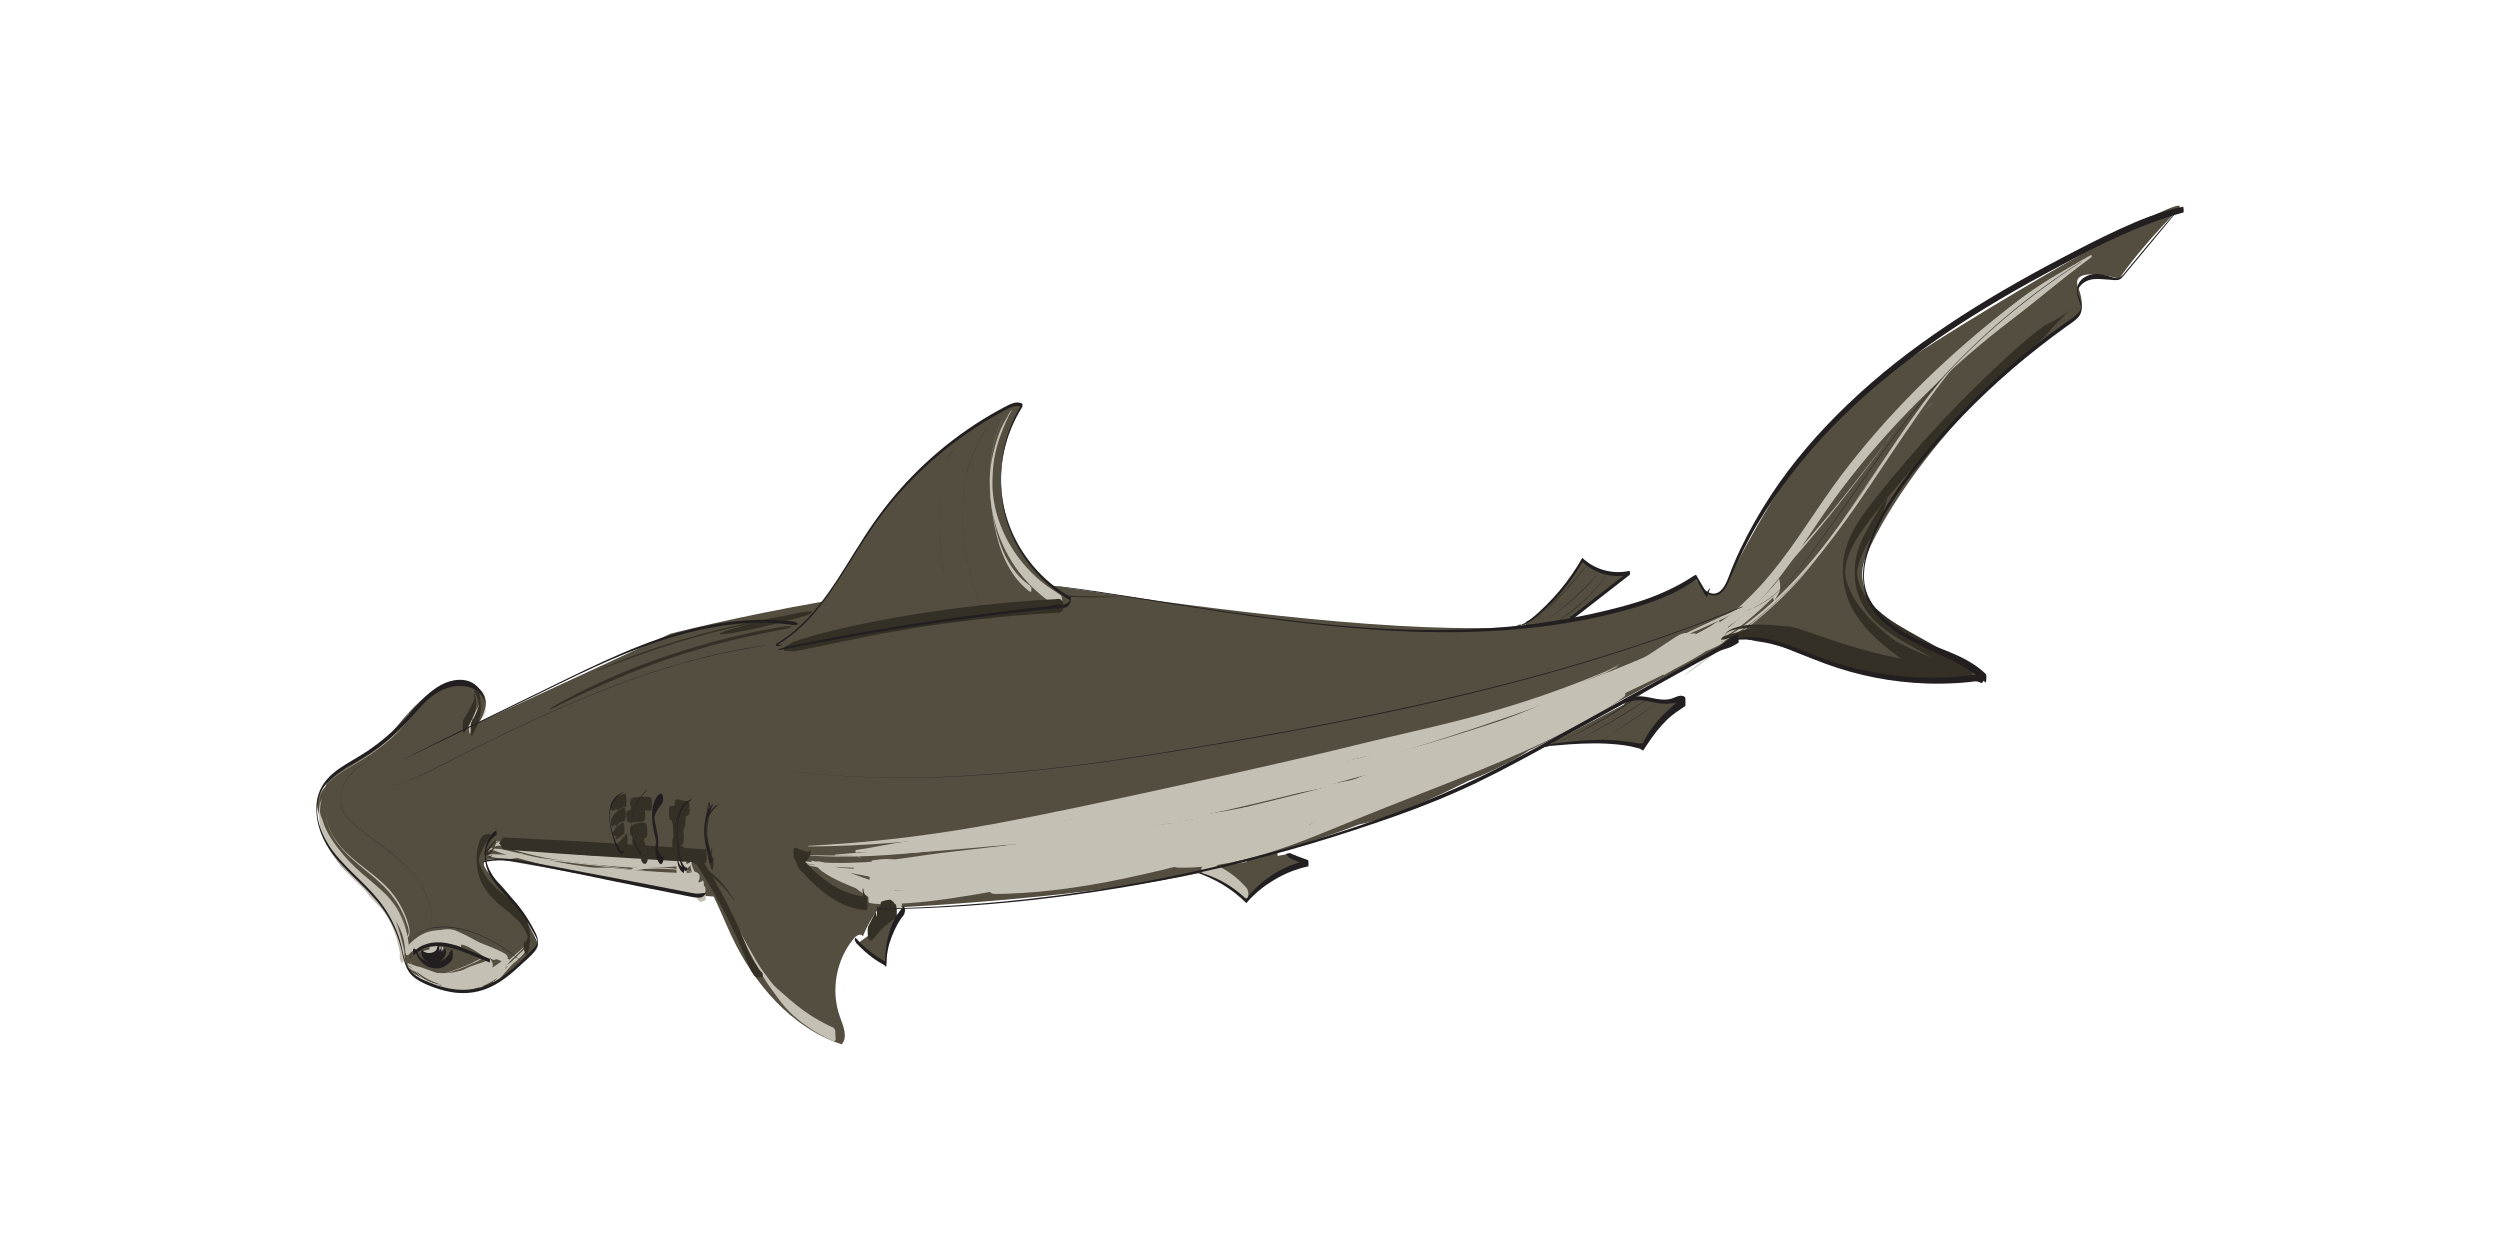 <?xml version="1.0" encoding="UTF-8"?><svg xmlns="http://www.w3.org/2000/svg" viewBox="0 0 1500 750"><defs><style>.cls-1{isolation:isolate;}.cls-2{fill:#353026;}.cls-3{fill:#c5c0b4;}.cls-4{fill:#544e40;}.cls-5{fill:#231f20;}.cls-6{mix-blend-mode:multiply;}</style></defs><g class="cls-1"><g id="Layer_1"><g><g><g class="cls-6"><path class="cls-4" d="M1122.72,231.94c-17.51,18.2-38.38,22.26-88.76,121.61,0,0-6.49,10.03-17.88-7.96,0,0-25.42,18.12-74.04,26.75,.12-.24,.14-.65,.15-.9,.23-.18,.46-.35,.68-.53,.03,.02,.07,.04,.11,.06-.01,0,.02-.09,0-.1-.01,0-.02,0-.04-.02l34.91-27.16c-9.96,2.36-21.03-.67-28.4-7.78-7.04,12.44-16.22,23.65-27.03,33.01-1.2,1.04-2.46,2.07-3.76,3.01-.94,.34-1.89,.68-2.83,1.02-.17,.06-.25,.44-.29,.94-.81,.43-1.65,.8-2.5,1.11,.11,.06,.22,.12,.31,.21l2.16-.49c0,.35,0,.7,.02,1.03-4.74,.39-9.64,.68-14.71,.86-75.39,2.59-190.53-13.35-266.82-24.81-1.02-.15-2.07-.29-3.12-.43-13.65-11.19-23.73-26.76-28.02-43.9-5.42-21.66-1.53-45.49,10.48-64.31-2.85-1.53-6.33-.1-9.2,1.39-32.18,16.68-60.17,41.35-80.76,71.18-10.16,14.73-18.98,31.1-29.79,45.27-50.25,8.68-91.28,19.21-91.28,19.21l-114.72,53.11s13.02-19.18-8.7-23.58c-21.72-4.4-41.95,30.07-49.43,35.59-3.64,2.69-13.32,8.72-22.16,15.62-.18-.02-.37-.04-.55-.05-1.8,.11-3.08,1.15-4.42,2.22-1.4,1.12-2.86,2.21-4.11,3.5-1.51,1.56-2.45,3.43-3.08,5.43-3.27,3.8-5.29,7.48-4.99,10.64,.4,4.26,1.99,9.37,4.66,15.06,1.26,7.92,4.35,15.38,9.64,21.61,1.54,1.82,3.24,3.51,5.08,5.04,.95,.79,1.93,1.52,2.95,2.22,.51,.35,1.03,.73,1.59,.99,.58,.27,.76,.13,1.04-.08,1.86,2.14,3.81,4.3,5.87,6.47,19.11,20.1,21.46,44.51,24.07,47.64s32.85,21.43,53.65,7.16c20.8-14.26,24.98-19.96,23.89-22.98-1.08-3.02-12.14-25.8-25.21-37.86-13.07-12.06-5.36-12.77,1.68-12.25,7.04,.52,115.46,21.13,122.3,21.68l6.84,.57c3.87,7.79,7.13,16.02,10.82,23.86,13.51,28.67,35.9,54.82,65.99,64.79,3.79-4.26,1.03-10.82-.94-16.17-5.88-15.93-2.46-34.92,8.6-47.79,1.37-1.59,4.41-2.82,5.07-.83,2.31-5.96,5.48-11.59,9.37-16.66-.05-.03-.09-.06-.14-.08,29.09-1.42,128.14-7.13,192.73-21.26,10.51,3.31,20.23,9.12,28.09,16.83,9.29-11.49,22.63-19.65,37.09-22.69-4.33-1.8-8.65-3.61-12.98-5.41l-5.35,1.02c0-.21,0-.43,0-.64,0-.12-.05-.89-.12-1.73,16.62-4.65,32.89-10.47,49.04-16.55,14.2-2.66,27.61-8.33,40.72-14.27,8.4-3.8,16.71-7.81,24.96-11.92,.77-.31,1.55-.61,2.32-.92,6.23-2.51,12.4-5.19,18.3-8.4,5.38-2.57,10.6-5.44,15.54-8.78,18.88-9.11,37.02-18.89,53.72-29.39,5.8-3.04,11.56-6.17,17.27-9.38,11.66-6.09,23.32-12.18,34.98-18.27,6.52-3.41,13.04-6.81,19.56-10.22,9.02-2.48,13.15-1.36,16.13-.11,6.92,2.9,66.1,35.52,129.72,21.56,0,0-86.86-29.96-68.91-71.38,17.95-41.42,68.76-106.2,126.61-143.5,0,0,5.76-3.72,.48-17.32-5.28-13.61,24.71-5.13,24.71-5.13,0,0,10.35-16.1,34.24-40.36,23.89-24.26-165.58,86.9-183.09,105.1Zm-180.5,138.59c-.06-.03-.13-.06-.19-.08,.06,.03,.13,.05,.19,.08h0Zm0-.1c.02-.59,.02-1.18,0-1.76l.15-.03-.15,1.8Zm-201.15,147.96c2.42-.71,4.74-1.44,6.97-2.19,0,.19-.02,.38-.03,.57,0,.04,0,.16,.01,.3l-6.95,1.32Z"/><path class="cls-4" d="M514.1,566.4l.9-.65c-.72-.78-1.43-1.57-2.11-2.39,.41,1.01,.81,2.03,1.22,3.04Z"/><path class="cls-4" d="M515,565.74c4.75,5.11,10.38,9.41,16.58,12.62-.4-11.83,3.68-23.75,11.23-32.86l-27.8,20.24Z"/><path class="cls-4" d="M910.25,375.74c.96-.15,1.88-.42,2.78-.75-.92-.5-2.25-.18-2.78,.75Z"/><path class="cls-4" d="M1001.09,420.92c-4.59,.67-9.15-.94-13.73-1.68-4.57-.74-9.95-.3-12.81,3.35l-43.59,23.14c-.14,.49-.45,.91-.83,1.24,18.62-2.04,37.64-3.65,55.67,1.21,5.86-11.01,14.58-20.47,25.07-27.21-2.64-2.11-6.44-.53-9.78-.04Z"/><path class="cls-4" d="M930.14,446.97c-1.21,.13-2.41,.27-3.62,.4,1.1,.72,2.64,.45,3.62-.4Z"/></g><path class="cls-3" d="M571.44,534.81c14.22,.07,28.41-.99,42.5-2.85,7-.92,13.97-2.02,20.96-2.99,7.04-.97,14.11-1.67,21.13-2.74,13.96-2.14,27.79-5.33,41.58-8.35s27.68-6.18,41.45-9.58c15.51-3.83,30.94-7.97,46.23-12.58l-.2-8.19c-11.34,5.49-23.41,9.21-35.53,12.54-12.49,3.43-25.02,6.74-37.57,9.95-25.27,6.46-50.79,12.25-76.7,15.47-7.17,.89-14.36,1.58-21.56,2.04-3.69,.23-7.38,.4-11.07,.5-1.77,.05-3.54,.08-5.31,.1-.49,0-.97-.02-1.45,.09-.41,.1-.8,.31-1.23,.36s-1.28,0-1.45-.48l.3,4.42v-.26l-.14,1.31,.23-.16c.48-.29,.24-2.37,.23-2.84,0-.22-.3-2.87-.37-2.83-.47,.28-.49,.62-.55,1.14-.13,1.3-.08,2.66,.07,3.96,.14,1.21,.48,2.21,1.57,2.89,1.39,.87,3.12,.63,4.67,.61,1.69-.03,3.38-.07,5.06-.12,6.74-.22,13.47-.66,20.18-1.29,13.44-1.27,26.79-3.3,40.05-5.83,26.6-5.07,52.78-12.1,78.92-19.1,14.24-3.82,28.52-7.81,41.83-14.25,.22-.11,.23-1.15,.24-1.21,.07-.96,.07-1.94,.04-2.9,0-.29-.24-4.16-.48-4.09-27.32,8.24-55.09,14.91-82.9,21.25-13.86,3.16-27.76,6.19-41.54,9.67-3.44,.87-6.85,1.83-10.27,2.75s-6.81,2.18-10.28,3.05c-7,1.76-14.04,3.37-21.14,4.65-15.7,2.85-31.57,5.01-47.51,5.75-.01,0-.01,.16,0,.16h0Z"/><path class="cls-3" d="M194.72,472.51c-2.45,2.23-3.11,5.48-3.19,8.66-.05,1.81,.08,3.61,.21,5.41,.16,2.37,.24,4.72,.57,7.08,1.15,8.18,4.32,15.89,9.57,22.3,1.34,1.63,7.21,9.12,9.22,4.86,.1-.22-.04-1.28-.1-1.21-.77,.95-3.37-2.33-3.98-2.89-1.25-1.15-2.54-2.25-3.72-3.48-2.33-2.41-4.34-5.12-6.01-8.03-3.66-6.38-5.06-13.41-5.57-20.68-.29-4.16-.18-8.86,3-11.97,0,0,0-.04,0-.04h0Z"/><path class="cls-3" d="M193.12,479.19c-1.26,2.48-1.71,5.15-1.73,7.92-.03,3.94,.25,8.18,1.41,11.95,2.13,6.89,6.16,13.12,10.55,18.77,4.63,5.97,9.98,11.22,15.75,16.08,5.49,4.63,11.18,9.14,15.62,14.84,2.47,3.17,4.69,6.81,6.13,10.57,.62,1.62,1.11,3.32,1.45,4.99,.16,.82,.38,2.04,.46,2.63,.01,.09,.11,.85,.14,1.19,.02,.21,.04,.42,.06,.63,.01,.11,.08,1.03,.04,.38,.04,.57,.17,4.41,1.47,4s.95-4.34,.88-5.16c-.61-7.34-2.78-14.85-6.34-21.32s-8.51-11.23-13.86-15.8-10.62-8.78-15.37-13.8-9.36-10.73-12.8-16.88c-.89-1.59-1.69-3.22-2.38-4.91s-1.04-3.57-1.83-5.19c-.26-.52-.48-.73-.59-1.35-.14-.79-.17-1.62-.17-2.42,0-2.4,.44-4.81,1.12-7.1,0,0,0-.04,0-.04h0Z"/><path class="cls-3" d="M194.87,497.49c1.57,2.7,2.93,5.53,4.51,8.23s3.31,5.45,5.01,8.14,3.64,5.52,5.46,8.28,3.72,5.71,5.91,8.35c.97,1.17,1.97,2.33,2.98,3.47,1.15,1.3,2.08,2.77,3.24,4.05,2.11,2.34,4.47,4.45,6.54,6.84,3.86,4.46,6.63,9.86,8.55,15.41,1.16,3.35,1.86,6.87,2.62,10.33,.18,.82,.36,1.64,.54,2.46,.24,1.11,.08,2.01,.34-1.28,.29-3.7-.15-1.86-.47-.59-.35,1.37-.39,2.88-.11,4.25,.03,.16,.29,1.26,.05,.23,.19,.78,.42,1.31,.9,1.94,.22,.19,.44,.19,.65-.02,1.26-1.56,1.21-3.93,1.09-5.82-.11-1.76-.59-3.47-1.01-5.17-.88-3.59-1.85-7.13-2.98-10.65-1.8-5.62-3.89-11.01-7.37-15.82-1.85-2.56-4.06-4.83-6.32-7.03-1.08-1.05-2.19-2.24-3.44-3.09-1.31-.9-2.41-1.84-3.54-2.95-2.04-2.01-4.01-4.1-6.12-6.04s-3.88-4-5.69-6.18c-2.14-2.58-4.1-5.28-5.9-8.1-1.92-3.01-3.91-6.1-5.44-9.33,0-.01-.02,.07,0,.09h0Z"/><path class="cls-3" d="M195.56,487.38c.15,11.55,7.91,21.17,16.17,28.47,4.83,4.27,9.97,8.17,14.8,12.44s9.16,9.11,12.53,14.77c1.87,3.14,3.42,6.47,4.61,9.93,.91,2.67,3.03,7.41,.01,9.45-.07,.05-.05,.49,.03,.46,2.03-.55,2.17-2.94,2.02-4.69-.24-2.84-1.3-5.69-2.32-8.33-2.32-6.01-5.69-11.44-9.99-16.24-8.74-9.75-20.74-15.88-29.21-25.91-4.85-5.75-8.51-12.68-8.64-20.34,0-.02,0-.02,0,0h0Z"/><path class="cls-3" d="M231.43,535.12c1.23,2.54,2.94,4.61,4.67,6.82,1.86,2.37,3.46,4.95,4.75,7.67,2.77,5.86,4.12,12.35,3.88,18.83,0,.08,.05,.19,.06,.05,.21-5.86-.81-11.7-3.06-17.12-1.18-2.83-2.68-5.53-4.48-8.02-1.96-2.7-4.63-5.13-5.8-8.32,0-.02-.02,.06,0,.09h0Z"/><path class="cls-3" d="M245.13,572.59c-.34-.32-.35-1.11-.5-.5,.07-.3,.26-.55,.45-.77,.46-.54,1.09-1.02,1.65-1.44,1.11-.83,2.34-1.48,3.63-2,2.76-1.1,5.84-1.74,8.81-1.74,5.78,0,12.55-2.2,17.38,2.12l-.2-8.13c-5.13-2.33-10.79-1.79-16.16-.72-2.34,.46-4.7,.96-6.99,1.64s-4.03,2.38-5.78,3.83c-.76,.63-1.6,1.25-2.18,2.07-.83,1.18-1.11,2.78-1.21,4.19-.03,.41-.09,1.03,.08,1.41,.55,1.23,1.65-.47,2.16-.93,1.66-1.5,3.5-1.68,5.61-2s4.38-1.1,6.56-1.58c5.93-1.29,12.35-2.32,18.1,.23,.1,.04,.23-3.76,.22-4.07-.03-.96-.06-1.92-.16-2.87-.03-.31,0-.97-.26-1.19-2.7-2.38-6.43-2.88-9.9-2.5-3.84,.42-7.09,1.92-10.59,3.42s-6.81,3.41-9.34,6.24c-.94,1.05-1.93,2.23-2.04,3.69-.04,.59-.25,1.92,.65,1.65v-.04h0Z"/><path class="cls-3" d="M251.81,567.01c-1.09-.19,.66-1.27,.67-1.27,.35-.19,.72-.34,1.09-.5,.86-.36,1.75-.66,2.65-.9,1.71-.45,3.43-.65,5.19-.78,3.81-.27,7.59,.15,11.26,1.2,7.92,2.26,14.64,6.96,21.18,11.8-.04-.03,.04-1.13,.04-1.26,0-.36,.07-.93-.1-1.26-1.58-2.99-4.38-5.03-7.3-6.61s-6.22-2.85-9.52-3.68c-6.67-1.68-13.76-1.61-20.43,.01-3.79,.92-7.41,2.37-10.79,4.33l.1,2.81c3.26-6.64,10.57-10.02,17.73-10.08,8.56-.07,16.44,3.94,23.55,8.33,2.09,1.29,4.15,2.63,6.22,3.95,.52,.33,1.04,.66,1.56,.98,.39,.25,.91,.71,1.37,.79,.82,.15,.99-.43,.99-1.07,0-.08-.02-1.18-.07-1.17-.24,.03-.29,.16-.31,.37s.04,.9,.05,.85c.12,.09,.22,.21,.3,.34l-.05-1.53c-.04,.19-.99-.76-.99-.75-.35-.3-.78-.52-1.18-.76-.98-.6-1.95-1.2-2.92-1.81-1.75-1.09-3.49-2.19-5.25-3.25-3.56-2.15-7.23-4.15-11.13-5.62-7.15-2.69-15.28-3.56-22.26,.09-3.28,1.71-6.05,4.28-7.74,7.58-.18,.36,.21,2.74,.1,2.81,12.01-6.52,27.05-7.15,39.47-1.33,3.4,1.59,6.6,3.65,8.56,6.93l-.06-2.52c-7.6-4.61-15.46-9.8-24.38-11.33-4.24-.73-8.53-.65-12.62,.77-.58,.2-6.69,2.6-4.97,3.63,0,0,.01-.1,0-.1h0Z"/><path class="cls-3" d="M244.76,568.67c1.08-3.11,4.17-4.96,7.12-6.01,3.6-1.28,7.53-1.62,11.33-1.78,4.22-.19,8.41,.4,12.28,2.13,1.86,.83,3.63,1.85,5.34,2.94s3.46,2.1,4.93,3.4c1.8,1.59,3.59,3.03,5.69,4.22,1.05,.6,2.11,1.16,3.2,1.69,.51,.25,1.07,.59,1.63,.72,.84,.18,1.1-.61,1.83-.9,.06-.02,.03-.81-.02-.87-.57-.65-.86-1.55-1.49-2.12-.41-.37-.94-.55-1.44-.77-1.02-.45-2.02-.91-3.01-1.41-1.81-.91-3.55-1.96-5.39-2.79-3.56-1.59-6.59-4.19-10.17-5.81-7.59-3.45-16.45-2.6-24.06,.4-3.45,1.36-6.22,3.44-7.77,6.85-.01,.03,.01,.08,0,.1h0Z"/><path class="cls-3" d="M263.42,560.45c2.08-2.25,5.98-2.07,8.65-1.23,1.87,.58,3.58,1.67,5.26,2.66,1.78,1.06,3.54,2.13,5.34,3.14s3.69,1.95,5.43,3.07c1.86,1.19,3.6,2.59,5.45,3.81s3.58,2.5,5.45,3.61c.87,.51,1.73,1.03,2.61,1.53,.43,.25,.86,.5,1.3,.73,.76,.41,.98,.54,1.71,0,.26-.19,.07-1.6,.06-1.89-.01-.53,.12-1.41-.16-1.89-.45-.79-.75-1.34-1.54-1.79-.43-.24-.87-.46-1.3-.69-.93-.49-1.87-.98-2.82-1.43-1.7-.81-3.47-1.48-5.2-2.23-1.85-.8-3.8-1.39-5.63-2.22s-3.63-1.92-5.43-2.87c-3.33-1.77-6.69-3.62-10.36-4.56-3.36-.87-6.3-.19-8.84,2.16-.02,.02,.02,.09,0,.1h0Z"/><path class="cls-3" d="M290.5,572.18c2.42,1.16,4.73,2.38,7.26,3.32s5.1,1.57,7.74,1.96l-.05-1.99c-.36,.35-.72,.7-1.1,1.04-.75,.68-.61,.58-1.46-.03-.93-.66-1.66,.06-2.45,.65-1.7,1.27-3.42,2.49-5.27,3.54-3.58,2.04-7.44,3.61-11.44,4.61s-7.97,1.5-11.95,1.16c-.97-.08-1.93-.22-2.88-.44s-1.8-.65-2.72-.87c-.75-.18-1.55,.32-2.36,.43-.86,.11-1.16-.48-1.92-.69,.02,0-.05,1.77,.03,1.97,.45,1.05,1.15,1.88,1.73,2.85,.36,.61,.75,1.2,1.15,1.78,.37,.54,.74,1.32,1.26,1.73,.65,.52,1.89,.73,2.68,.93,.94,.23,1.9,.39,2.87,.48,4.1,.4,8.34-.15,12.31-1.15s8.12-2.69,11.78-4.92c1.81-1.1,3.67-2.3,5.23-3.73,1.05-.96,1.64-2.04,2.11-3.36,.44-1.22,.57-1.83,1.36-2.73,.37-.42,.73-.85,1.09-1.29,.13-.16,0-1.99-.05-1.99-5,.03-10.58-.79-14.95-3.38,.01,0-.02,.09,0,.1h0Z"/><path class="cls-3" d="M245.79,579.85c-.45-.68-.85-1.39-1.27-2.09l.03,1.02c1.65,1.41,3.48,2.55,5.17,3.92,1.59,1.28,3.12,2.52,4.87,3.59,3.28,2.01,6.86,3.52,10.54,4.62s7.41,1.84,11.19,1.93c4.08,.1,7.65-2.16,11.08-4.14,.11-.06-.02-1.14-.03-1.14-3.8,.19-7.42-1.05-11.21-1.17s-7.53-.7-11.19-1.74-7.02-2.39-10.52-3.62c-.79-.28-1.61-.65-2.43-.86s-1.6-.3-2.39-.53c-1.74-.51-3.37-1.35-5.12-1.88,.05,.02-.09,.92,.03,1.02,.42,.38,.86,.74,1.24,1.16-.01-.02,.01-.08,0-.1h0Z"/><path class="cls-3" d="M253.2,585.77c-.38-.05-.8-.4-1.13-.6-.37-.22-.74-.46-1.1-.7-.74-.5-1.45-1.03-2.14-1.6-1.35-1.12-2.59-2.38-3.71-3.74,.02,.02-.02,.09,0,.12,1.11,1.34,2.35,2.58,3.7,3.68,.67,.54,1.36,1.06,2.08,1.53,.36,.24,.72,.47,1.09,.69s.86,.41,1.19,.72c0,0,.01-.1,0-.1h0Z"/><path class="cls-3" d="M242.61,577.76c1.45,2.13,3.32,3.8,5.68,4.87,1.01,.45,2.26,.81,3.37,.78,1.23-.04,2.47-.32,3.62-.74,.04-.01,0-.39,0-.39-2.35,.14-4.78-.42-7.02-1.08-2.1-.62-4.2-1.81-5.64-3.48,0,0,0,.03,0,.04h0Z"/><path class="cls-3" d="M251.99,571.11c.97-.13,1.8,.39,2.74,.56s1.9,.3,2.87,.4c1.87,.18,3.7,.62,5.58,.76l-.12-4.99-.82-.96-.09-.14c-1.35,.55-2.76,.86-4.22,.91-.38,.01-.23,3.72-.22,4.07,.03,.96,.05,1.92,.16,2.87,.02,.16,.06,1.17,.25,1.18,.72,.06,1.43,.04,2.14-.06,.34-.05,.73-.09,1.05-.22,.49-.21,.8-.72,1.1-1.13,1.21-1.68,2.48-3.28,3.47-5.12,.11-.21-.09-1.59-.04-1.61-.51,.24-1.02,.42-1.59,.4-.31,0-.61,0-.92,0-.41,0-.73-.19-1.08-.37s-.63-.38-1.03-.35c-.35,.02-.7,.16-1.05,.22-.74,.14-1.49,.17-2.25,.13l.2,8.12c.85-.05,1.69-.17,2.51-.4,.39-.11,.78-.23,1.15-.38,.14-.06,.45-.11,.56-.23,.25-.27,.29-1.77,.29-1.75l-.1,.38c.21-.2,.41-.39,.64-.56,.12-.09,.11-.67,.12-.73,.03-.58,.03-1.18,.01-1.76,0-.18-.17-2.52-.25-2.49-1.84,.61-3.63,1.41-5.52,1.84-.9,.21-1.81,.41-2.71,.64-.47,.12-.91,.22-1.35,.43-.5,.23-.94,.33-1.49,.26,0,0,0,.1,0,.1h0Z"/><path class="cls-3" d="M267.31,568.43c-.01,.91-.45,1.75-1.08,2.39s-1.46,1.27-2.3,1.68c-.9,.43-1.89,.72-2.88,.74-.52,.01-.97,.05-1.45,.23-.4,.15-.96-.02-1.36-.14,.03,0-.05,.49,.01,.55,.5,.45,1.07,.82,1.59,1.24,.45,.36,1.04,.4,1.58,.36,1.09-.08,2.13-.46,3.04-1.07,1.94-1.29,2.92-3.61,2.87-5.9,0-.05-.02-.21-.02-.07h0Z"/><path class="cls-3" d="M247.12,579.84c-.24-.35-.43-.76-.53-1.18-.17-1.67-.15-2.1,.05-1.3l.09,.29c.18,.57,.39,1.12,.62,1.67,.43,1,.95,1.96,1.54,2.87,1.32,2.02,3.02,3.76,4.97,5.17,3.89,2.81,8.59,4.18,13.37,3.5,.02,0,0-.24,0-.24-9,.8-18.29-5.16-20.75-13.96,0,0,0,0,0,0-.15,1.2,.09,2.18,.65,3.27,0-.02,.01-.07,0-.1h0Z"/><path class="cls-3" d="M314.56,569.11c.3,.11,.47-.22,.38-.49-.31-1.02-2.26,1.04-2.58,1.31-3.02,2.59-5.99,5.24-8.93,7.92s-5.85,5.31-8.75,8l-4.37,4.05c-.59,.55-1.24,1.35-1.96,1.73-.11,.06-.75,.31-.81,.25-.05-.05,.12-.46,.45-.28-.03-.02,.04-.27,0-.31-.49-.44-.61,.38-.57,.73,.13,1.18,1.19,.74,1.84,.17,3.03-2.67,5.98-5.45,8.93-8.2l8.74-8.17c1.48-1.38,2.92-2.8,4.37-4.22,.79-.78,1.56-1.57,2.36-2.33,.23-.22,.62-.72,1-.61,.33,.1,.23,.61-.09,.36,.01,0-.02,.09,0,.1h0Z"/><path class="cls-3" d="M315.47,569.22c.7-.49,1.49-.85,2.24-1.26l-.02-.82c-4.17,3.13-7.89,6.89-11.47,10.67-1.81,1.91-3.58,3.86-5.31,5.84-.87,.99-1.72,1.99-2.57,3-.45,.54-.89,1.1-1.33,1.66-.06,.08-.46,.7-.53,.69-.57-.05-.4-1.45-.39-1.5,.03-.13-.04-.37-.02-.46-.38,1.29-.08,2.78,.44,3.97l.02,.04c3.43-3.85,6.64-7.88,10.16-11.65s7.4-7.57,11.01-11.45c.14-.15-.13-.72-.02-.82-.73,.66-1.44,1.38-2.23,1.97-.02,.01,.01,.09,0,.1h0Z"/><path class="cls-3" d="M317.92,564.78c-1.05,1.69-1.95,3.4-3.19,4.97s-2.67,3.07-4.18,4.42c-3.16,2.82-6.59,5.15-10.55,6.69-.06,.02,.03,.47,.01,.47,3.86-1.03,7.66-2.83,10.69-5.46s5.79-6.16,7.26-9.93c.11-.3-.18-.93-.04-1.16h0Z"/><path class="cls-3" d="M203.12,464.26c-.93,.02-.88-.66-.91-1.38-.04-1.01,.04-1.28,.93-1.83,.71-.45,1.55-.68,2.34-.97,1.8-.67,3.57-1.4,5.32-2.19,3.45-1.56,6.76-3.39,9.95-5.43,6.21-3.99,11.92-8.77,16.92-14.2,2.96-3.21,5.61-6.67,8.01-10.32,.03-.04-.02-.18-.01-.19-9.79,14.16-23.53,25.26-39.45,31.83-1.37,.57-3.9,1.09-4.24,2.85-.17,.91,.28,1.65,1.15,1.93,0,0,.02-.1,0-.1h0Z"/><path class="cls-3" d="M191.37,478.08c1.7-4.66,5.45-8.54,9.24-11.58s8.35-5.71,12.71-8.25c9.46-5.51,18.31-11.77,25.95-19.66,4.52-4.67,8.55-9.75,12.13-15.18,.03-.05-.02-.21-.01-.23-6.59,9.47-14.61,18.03-23.7,25.14-4.26,3.33-8.77,6.25-13.41,9.02-4.37,2.61-8.8,5.17-12.82,8.31-2.08,1.63-4.05,3.41-5.77,5.42-1.82,2.13-3.08,4.44-4.33,6.92-.01,.02,0,.1,0,.09h0Z"/><path class="cls-3" d="M286.65,419.78c.15-.37,.31-.92,.56-1.24,.02-.27,.16-.37,.4-.31,.16,.37,.28,.75,.36,1.14,.3,1.36,.16,2.92-.34,4.22-.45,1.16-1.18,2.18-1.92,3.17-.67,.9-1.45,2.09-2.46,2.57-.1-.07-.19-.08-.29-.01-.09,.08-.18,.16-.27,.25-.16,.15-.27,.34-.38,.53-.44,.81-.65,1.78-.82,2.67-.33,1.63-.24,3.4-.11,5.04,.05,.63,.1,1.31,.28,1.92,.03,.1,.29,.87,.44,.4,.36-1.13,.4-2.28,.6-3.45,.17-.96,.41-1.88,.68-2.81,.08-.29,.05-.68,.03-.98,0-.06-.11-.66-.13-.63-.34,.42-.79,.34-1.37-.23l-.14,.14-.15,.19,.61,7.36c.17-.96,.51-1.86,.77-2.79,.39-1.38,.67-2.79,1.2-4.12,.84-2.11,2.02-4.05,2.79-6.19,1-2.76,1.86-6.01,.51-8.8h0c-.27,.62-.52,1.26-.84,1.86-.01,.03,.01,.09,0,.1h0Z"/><path class="cls-3" d="M286.88,418.97c.89,1.37,.81,3.33,.15,4.76-.43,.92-.97,1.75-1.49,2.62-.48,.81-.96,1.65-1.16,2.58-.3,1.4-.3,2.9-.26,4.32s.06,3.08,.47,4.5c-.02-.08,.26,.89,.41,.38,.39-1.33,.59-2.67,.62-4.06,0-.56,.14-1.96-.29-2.41-.12-.12-.14,.34-.14,.39-.04,.39-.02,.8,.02,1.19-.36-3.8-.08-1.02-.08,.18,0-.17-.07,.95-.01,.5,.03-.22,.04-.44,.07-.66,.11-.86,.31-1.73,.52-2.57,.43-1.72,.96-3.41,1.35-5.14,.28-1.25,.55-2.55,.54-3.83,0-1.06-.28-1.89-.72-2.84,0,.01-.02,.07,0,.1h0Z"/><path class="cls-3" d="M297.57,504.49c-.68,.81-1.35,1.63-1.99,2.47-.6,.79-1.28,1.55-1.8,2.39-.26,.41-.52,1.27-.12,1.69,.34,.36,.96,.19,.99-.31,0-.03-.02-.24-.02-.14-.04,.45-.73,.25-.94,.07-.31-.27-.01-.73,.17-1,.24-.36,.51-.7,.77-1.04,1.01-1.34,1.99-2.69,2.94-4.08,0,0,0-.03,0-.04h0Z"/><path class="cls-3" d="M296.42,509.39c.98,.41,1.88,.98,2.85,1.41,1.07,.48,2.19,.77,3.32,1.1,1.96,.57,3.93,1.1,5.92,1.6,4.1,1.03,8.22,2.03,12.33,3.01,8.08,1.92,16.17,3.76,24.29,5.5s16.5,3.46,24.67,5.65c2.08,.56,4.04,1.3,6.03,2.13s4.16,1.3,6.26,1.76c4.07,.88,8.17,1.57,12.28,2.25,9.31,1.53,18.64,2.92,27.99,4.15,.26,.03,.03-7.04-.06-7.67-.06-.41-.08-1.55-.43-1.86-.3-.26-.12-.2-.71,.24s-.51,.37-1.09,.42c-.14,.01-.08,2.32,.06,2.52,.79,1.07,1.2,2.12,1.5,3.43,.18,.77,.5,1.57,.6,2.36l-.06-7.67c-8.3-1.1-16.58-2.28-24.86-3.53-4.09-.62-8.17-1.38-12.27-1.9-2-.25-3.99-.52-6-.68-2.11-.17-4.11,.03-6.21,.04s-4.17-.32-6.22-.55-3.99-.43-5.98-.74c-4.17-.64-8.3-1.51-12.43-2.33-8.12-1.62-16.22-3.34-24.3-5.16-4.59-1.04-9.18-2.11-13.76-3.21-2.21-.53-4.41-1.08-6.63-1.55-1.17-.25-2.36-.58-3.54-.73s-2.35,.01-3.52-.1c0,0,0,.1,0,.1h0Z"/><path class="cls-3" d="M292.67,513.03c.85,.39,1.57,.9,2.48,1.15,.81,.22,1.65,.33,2.48,.48,1.59,.27,3.17,.44,4.78,.56s3.2,.24,4.78,.06c1.67-.2,3.3-.63,4.96-.85,.06,0,.03-.82-.02-.83-1.69-.06-3.33-.4-5-.62-1.58-.2-3.2-.16-4.79-.21s-3.18-.13-4.77-.18c-.76-.03-1.52-.1-2.28-.11-.94,0-1.72,.31-2.63,.45,0,0,0,.1,0,.1h0Z"/><path class="cls-3" d="M294.55,511.08c-.06,1.14-3.02-.67-.62-1.13,1.67-.32,3.76,.86,5.27,1.39,4.26,1.5,8.59,2.72,12.94,3.91,8.62,2.36,17.22,4.74,25.95,6.68,4.39,.98,8.8,1.86,13.21,2.74,2.21,.44,4.48,.75,6.64,1.41s4.43,1.36,6.66,1.87c4.27,.98,8.74,1.39,13.09,1.86s8.9,.9,13.36,1.24c5.01,.39,10.04,.64,15.07,.83,2.3,.09,4.6,.18,6.89,.02,1.08-.08,2.16-.21,3.22-.44,1.93-.42,2.6-2.2,3.4-3.84,.19-.38,.22-2.58-.07-2.87-.85-.86-1.6-1.81-2.9-1.65-1.14,.13-2.26,.46-3.42,.56-2.2,.19-4.41,.12-6.61,.04-4.79-.17-9.57-.43-14.35-.75s-9.39-.66-14.08-1.11c-2.38-.23-4.76-.5-7.14-.7s-4.76-.59-7.12-.58-4.73,.11-7.09,.02-4.6-.51-6.85-.81c-4.72-.64-9.43-1.39-14.13-2.2-9.31-1.61-18.57-3.35-27.73-5.67-2.61-.66-5.21-1.36-7.84-1.95-1.3-.29-2.6-.62-3.9-.9-.81-.18-1.7-.34-2.5-.03s-1.32,1.11-1.04,1.94c.24,.7,1.61,1.23,1.69,.2,0-.02,0-.12,0-.08h0Z"/><path class="cls-3" d="M416.02,526.88l-1.28-1.09c.06,.05-.03,.49,0,.6,1.05,2.57,2.31,5.06,3.57,7.54,.66,1.3,1.38,2.53,2.28,3.69,.75,.97,1.63,1.78,2.6,2.52l-.2-8.08c-.79,.36-1.61,.71-2.47,.86-.28,.05-.47,.08-.72,.21-.18,.09-.35,.21-.53,.31-.31,.17-.64,.34-.99,.41-.4,.07-.64-.01-.93-.27-.02-.02-.03-.04-.03-.06-.28-.66-.26,.02,.08,2.05,.05-.17,.08-.33,.15-.49,.14-.3,.35-.53,.61-.73,.2-.15-.05-2.01-.05-2.01-.72,.08-.9,.62-.93,1.26-.07,1.45-.04,3.05,.44,4.43,.4,1.14,1.09,2.18,2.11,2.84,.28,.19,.48,.3,.82,.25,.31-.04,.61-.13,.9-.23,.6-.2,1.18-.47,1.75-.75,.19-.09,.18-1.18,.18-1.19,.05-.95,.04-1.91,.02-2.86s-.05-1.91-.16-2.85c-.03-.27,0-1.01-.24-1.18-.84-.6-1.64-1.23-2.52-1.77-.37-.23-.75-.44-1.12-.67-.34-.21-.73-.31-1.1-.46-1.56-.63-2.65-1.96-3.52-3.37v.61l1.28,.52s0-.03,0-.04h0Z"/><path class="cls-3" d="M489.03,522.88l-2.01-2.01s-.02,.08,0,.1l2.01,2.01s.02-.08,0-.1h0Z"/><path class="cls-3" d="M480.28,517.39c12.43,2.64,25.04,3.22,37.72,3.32,12.62,.1,25.27-.3,37.87-.93s25.43-2.12,38.09-3.49c12.7-1.37,25.39-2.8,38.07-4.4,25.35-3.18,50.67-6.71,75.92-10.65,25.25-3.93,50.43-8.27,75.53-13.05,22.86-4.36,46.08-8.92,67.2-19.06,2.64-1.27,5.23-2.62,7.78-4.06,.52-.29,.15-3.55,.14-4.09,0-.35-.42-4.04-.34-4.08-18.59,10.06-39.93,13.76-60.37,18.18-22.06,4.78-44.18,9.3-66.35,13.56-44.09,8.48-88.37,16.07-132.82,22.4-12.55,1.79-25.15,3.36-37.81,4.16-6.18,.39-12.38,.59-18.57,.54-3.22-.03-6.44-.12-9.65-.3s-6.37,.46-9.6,.85c-.26,.03-.32,4.85,.12,5,2.64,.86,5.42,2.03,8.19,2.29,2.95,.28,5.95,.3,8.9,.35,5.7,.1,11.4-.01,17.08-.3,11.17-.57,22.3-1.78,33.39-3.25,22.38-2.97,44.7-6.57,66.98-10.27,44.29-7.36,88.42-15.73,132.32-25.12,11.95-2.56,23.95-5.03,35.81-8,11.24-2.82,22.34-6.37,32.57-11.91l-.2-8.18c-20.35,11.46-43.27,16.91-66,21.39-24.89,4.91-49.9,9.28-74.95,13.29-25.23,4.04-50.53,7.67-75.87,10.94-25.36,3.28-50.75,6.25-76.15,9.21-12.63,1.47-25.14,3.87-37.81,4.98s-25.15,1.38-37.75,.61c-3.15-.19-6.31-.37-9.46-.64-.03,0-.07,.69,.02,.71h0Z"/><path class="cls-3" d="M485,512.16c-1.53,.28-3.08,.41-4.62,.59-.01,0,0,.14,0,.14,27.89,2.5,56.04,.33,83.79-2.87,27.9-3.22,55.73-7.08,83.47-11.41,27.76-4.34,55.46-9.1,83.12-14.08,27.66-4.98,55.28-10.17,82.9-15.38,13.34-2.52,26.71-4.95,39.91-8.14,6.57-1.59,13.11-3.43,19.5-5.64,2.71-.94,6.12-1.65,8.49-3.29,.83-.57,1.53-1.49,1.3-2.56s-1.75-1.91-2.36-.67c-.03,.06,.03,.18,0,.24,.38-.76,1.37-.6,1.88,.02,.99,1.19-.56,2.15-1.52,2.58-2.79,1.27-5.98,1.98-8.92,2.84-6.35,1.86-12.73,3.51-19.16,5.05-12.96,3.1-26.08,5.5-39.17,7.97-27.1,5.11-54.2,10.21-81.33,15.1-27.13,4.89-54.3,9.58-81.54,13.87-27.23,4.29-54.51,8.26-81.88,11.59s-54.64,5.99-82.16,4.97c-1.59-.06-3.6,.16-5.13-.24-.96-.25,.37-.16,.74-.21,.9-.13,1.79-.27,2.7-.35,0,0,0-.1,0-.1h0Z"/><path class="cls-3" d="M873.99,457.08c-23.77,6.03-47.66,11.57-71.67,16.6-24.02,5.04-48.13,9.68-72.31,13.83s-48.49,7.8-72.84,10.95-48.78,5.81-73.24,7.99-49.01,3.5-73.49,5.52c-3.12,.26-6.25,.51-9.37,.79-.04,0-.02,.55,.01,.55,24.58,.12,49.08-1.68,73.55-3.74,24.48-2.05,48.91-4.62,73.27-7.75,24.37-3.13,48.67-6.77,72.89-10.91,24.23-4.15,48.37-8.77,72.37-14.04s47.94-11.05,71.73-17.33c3.03-.8,6.06-1.61,9.09-2.42v-.04h0Z"/><path class="cls-3" d="M481.89,518.54c11.27,2.64,22.81,4.07,34.17,6.33s22.86,3.95,34.44,4.48c22.65,1.03,45.36-.34,67.75-3.93,12.61-2.02,25.1-4.72,37.42-8.07,.45-.12,.19-3.66,.18-4.08,0-.29-.22-4.11-.38-4.07-17.08,4.37-34.29,8.26-51.68,11.21-17.25,2.93-34.68,4.91-52.17,5.43-9.9,.29-19.82,.11-29.7-.61l.2,8.22c29.25,1.44,58.64-.33,87.5-5.33,8.09-1.4,16.12-3.05,24.11-4.95,.42-.1,.18-3.71,.17-4.12,0-.3-.18-4.14-.37-4.11l-67.7,13.24-19.13,3.74,.2,8.22,8.59-2.05c.58-.14,.4-8.09-.2-8.22-1-.22-1.81-.13-2.83,0l-1.41,.16c-.53,.06-.91,.24-1.41,.33-.37,.07-1.03-.13-1.42-.15-.47-.02-.94-.04-1.42-.06-.91-.04-1.96,.08-2.83-.12,.06,.01-.31,2.75,.07,2.83,.95,.21,1.94,.78,2.86,1.15s2.03,.6,2.85,1.06c.49,.27,.93,.68,1.44,.96l1.43,.8c.95,.53,1.79,1.02,2.86,1.26l-.2-8.22-8.59,2.05c-.47,.11-.22,3.69-.21,4.12,0,.3,.17,4.15,.41,4.1l67.7-13.24,19.13-3.74-.2-8.22c-28.49,6.76-57.72,10.38-87,10.74-8.2,.1-16.41-.06-24.61-.46-.2,0-.46,8.18,.2,8.22,17.52,1.28,35.12,.84,52.6-.86,17.46-1.7,34.78-4.64,51.92-8.33,9.73-2.1,19.4-4.43,29.03-6.92l-.2-8.15c-21.88,6-44.28,9.84-66.88,11.74-11.29,.95-22.63,1.37-33.96,1.35-5.65-.01-11.32-.11-16.97-.25-2.84-.07-5.66,0-8.5-.08s-5.86-.28-8.8-.36c-6.52-.18-13.02-.57-19.5-1.3s-12.62-1.56-18.98-1.96c0,0-.02,.19,0,.2h0Z"/><path class="cls-3" d="M492.16,519.92c-1.69-1.06-3.91-2.05-5.23-3.55l.02,.71c1.01,.9,2.2,1.66,3.08,2.68,.95,1.12,1.9,2.08,3.11,2.95,1.87,1.34,3.8,2.58,5.83,3.67,3.92,2.09,7.97,3.89,12.08,5.56,8.21,3.35,16.62,6.14,25.19,8.43l.08-.15,.4-.96-.27-5.77c-.4,.89-1,1.49-1.93,1.69-.09,.02-.08,1.3,.03,1.38,.97,.68,1.58,1.6,2.03,2.71,.13,.31,.17-.3,.17-.31,.14-.48,.06-1.31,.06-1.79,0-1.11,.15-2.6-.25-3.68-.51-1.36-.26-1.27-1.43-1.58-.59-.16-1.19-.32-1.78-.48-1.04-.28-2.07-.58-3.11-.88-2.07-.6-4.12-1.23-6.17-1.89-4.3-1.39-8.58-2.87-12.8-4.49s-8.21-3.25-12.28-4.94c-1.95-.81-3.96-1.51-6-2.06-1.01-.27-1.84-.42-2.84-.29-1.09,.15-2.13-.31-3.23-.51,0,0-.07,.7,.02,.71,.92,.08,1.83,.85,2.61,1.31l2.61,1.56s0-.03,0-.04h0Z"/><path class="cls-3" d="M512.46,528.34c-1.36-.17-2.71-.24-4-.73,.04,.02-.08,.71,.02,.8,1.56,1.38,3.1,2.75,4.63,4.15,1.42,1.3,3.02,2.37,4.61,3.45,2.97,2.01,6.07,3.82,9.2,5.58,1.46,.82,2.91,1.66,4.37,2.46,1.31,.72,3.05,2.1,4.58,2.1,2.04,0,4.62-1.01,5.31-3.06,.12-.34-.22-1.42-.06-1.62-.63,.78-1.61,.42-2.37,.03-1.32-.68-2.24-1.91-3.28-2.93-1.16-1.14-2.94-1.79-4.38-2.52-1.52-.78-3.06-1.52-4.59-2.28-2.93-1.45-5.88-2.88-8.94-4.04-1.41-.54-2.85-1.15-4.35-1.38-.8-.12-1.6-.09-2.38-.25s-1.58-.35-2.38-.49l.02,.8c1.31-.27,2.65-.1,3.98-.03v-.04h0Z"/><path class="cls-3" d="M527.89,537.66c-1.08,.05-2.19,.18-3.26,.09s-1.07-.12-1.86-1.38c-.42-.68-.61-1.45-1.48-1.57-.29-.04-.24,3.17-.23,3.44,.01,.41-.12,3.28,.4,3.42,3.9,1.04,8.3,.78,12.31,.71s8.03-.26,12.03-.54c8.11-.57,16.19-1.55,24.23-2.73,16.01-2.36,31.94-5.35,47.88-8.15l26.99-4.73-.2-8.22-8.8,3.95,.2,8.22c.57-.35,1.13-.72,1.68-1.09,.6-.41,.87-.99,1.24-1.61,.9-1.47,1.74-2.85,2.89-4.14,.15-.16-.05-1.85-.05-1.85-.66,.09-1.08,.16-1.71,0-.44-.11-.87-.34-1.29-.48-.65-.22-.66-.28-1.28-.04-.59,.23-1.15,.66-1.69,.99-.18,.11-.16,1.19-.16,1.21-.04,.97-.03,1.94,0,2.91,0,.32,.36,4.11,.36,4.11l8.8-3.95c.17-.08,.17-1.23,.17-1.21,.05-.97,.04-1.94,0-2.91,0-.3-.16-4.14-.38-4.1-16.19,2.85-32.39,5.69-48.58,8.54s-31.76,5.55-47.82,6.97c-4.41,.39-8.83,.67-13.25,.81-2.29,.07-4.59,.08-6.88,.14s-4.61-.06-6.88,.35l.17,6.86c.87-.27,1-1.07,1.4-1.81l.85-1.41,.93-.28c1.06-.26,2.17-.33,3.25-.46v-.04h0Z"/><path class="cls-3" d="M520.93,526.05c-1.83-3.47-4.98-6.41-8.58-7.94,.25,.11-.4,3.06,.09,3.46,.82,.7,1.73,1.27,2.55,1.96,.87,.72,2.04,1.09,3.12,1.47,1.92,.68,3.78,.99,5.81,1.14,4.23,.31,8.5,.15,12.73,.06,9.09-.2,18.17-.69,27.24-1.32,18.14-1.26,36.22-3.14,54.25-5.49s36.04-5.14,53.98-8.23c17.96-3.1,35.87-6.49,53.75-10.04s35.72-7.26,53.56-10.99c2.27-.48,4.54-.95,6.81-1.43l-.2-8.2c-4.13,3.78-9.27,6.05-14.57,7.68-5.86,1.81-11.89,3.1-17.84,4.55-12.77,3.12-25.54,6.21-38.36,9.11-25.76,5.83-51.71,10.95-77.94,14.13-14.76,1.79-29.59,2.95-44.45,3.3l.27,8.07c.92-2.45,1.54-5.05,2.29-7.56,.07-.23-.13-1.94-.06-1.97-.79,.41-1.91,.78-2.49,1.45s-.08,8.23,.2,8.22c26.38-.62,52.62-3.83,78.58-8.46,26.05-4.65,51.82-10.69,77.52-16.95,6.85-1.67,13.77-3.2,20.55-5.12,5.98-1.69,11.87-4,16.51-8.25,.17-.15,.13-1.13,.13-1.21,.03-.97,.02-1.94,0-2.9,0-.3-.2-4.12-.33-4.1-17.84,3.73-35.67,7.47-53.54,11.06-17.87,3.59-35.77,7.05-53.72,10.22-17.93,3.17-35.91,6.06-53.94,8.52s-36.09,4.5-54.21,6.02c-9.06,.76-18.14,1.28-27.21,1.86-8.45,.53-17.01,1.31-25.46,.6-.96-.08-1.96-.34-2.88-.38s-1.81-.09-2.73-.28l.09,3.46c1.6-.26,3.36-.15,4.88,.5,1.64,.69,2.93,2.48,3.61,4.07,0-.02,.01-.07,0-.1h0Z"/><path class="cls-3" d="M705.61,505.48c18.35-3.32,36.62-7.1,54.78-11.35s36.36-8.84,54.36-13.94c17.91-5.07,35.64-10.69,53.3-16.56,17.64-5.86,35.17-12.12,52.42-19.05,16.75-6.72,33.29-14.07,48.67-23.57,1.87-1.16,3.74-2.22,5.68-3.25,.55-.29,.28-2.72,.27-3.24,0-.24-.3-3.28-.43-3.22-8.36,4.29-16.36,9.29-24.65,13.74-8.41,4.51-16.91,8.81-25.54,12.87-17.25,8.11-34.89,15.36-52.61,22.37s-35.6,13.82-53.28,21.01c-18.12,7.36-36.08,15.2-54.69,21.25-18.23,5.92-37.39,10.25-56.66,9.87-1.09-.02-3.81-.23-4.16-1.63l.29,2.45-.02-.29-.03,4,.03-.3-.32,1.21c1.12-.93,1.84-1.8,2.64-3.02,.44-.67,.88-1.35,1.33-2.02,.52-.79,1.17-2.28,1.87-2.85,.44-.36-.27-2.03-.05-2.2-.83,.69-.17,.04-.8,.13-.27,.04-.53,.08-.8,.13l-1.4,.22c-1.16,.18-2.3,.44-3.04,1.47-.28,.38-.25,.99-.29,1.44-.12,1.32-.11,2.68-.03,4,.07,1.21,.02,2.84,.76,3.89,.97,1.37,2.96,1.56,4.48,1.58,2.57,.04,5.14-.02,7.7-.14,10.13-.48,20.18-2.08,30.04-4.43,19.92-4.74,38.99-12.4,57.88-20.18,18.72-7.71,37.55-15.14,56.4-22.51,18.68-7.3,37.33-14.71,55.63-22.94,9.15-4.12,18.21-8.44,27.12-13.06s17.89-9.45,26.18-15.15c2.1-1.45,4.19-2.89,6.2-4.46l-.16-6.46c-7.11,5.71-15.46,9.98-23.53,14.16s-16.24,7.98-24.54,11.59c-17.16,7.46-34.55,14.45-52.05,21.07-17.52,6.62-35.28,12.64-53.16,18.24-17.94,5.62-36.02,10.86-54.24,15.47-18.12,4.58-36.36,8.66-54.69,12.28-2.28,.45-4.56,.89-6.85,1.33,0,0,0,.04,0,.04h0Z"/><path class="cls-3" d="M726.12,492.7c4.98,1.64,10.2,1.83,15.4,1.59s10.25-.83,15.32-1.76c10.06-1.85,20.02-4.57,29.83-7.43,19.77-5.77,39.27-12.54,58.51-19.9,19.31-7.4,38.41-15.32,57.41-23.48,18.94-8.14,37.85-16.38,56.63-24.9,9.25-4.2,18.42-8.63,27.14-13.86,4.18-2.51,8.2-5.26,12.25-7.97s8.51-5,12.22-8.14c1.2-1.01,2.12-2.29,3.16-3.45,.92-1.03,2.15-1.8,3.27-2.6,.09-.07,.02-.87-.02-.87-1.08,.09-2.25,.35-3.33,.22-1.13-.14-2.11-.5-3.25-.28-2.35,.45-4.21,1.71-6.22,2.97-4.08,2.54-8.01,5.3-12.02,7.95-8.43,5.57-17.35,10.31-26.47,14.64-18.58,8.82-37.56,16.89-56.43,25.08-18.97,8.24-38.04,16.27-57.3,23.81-19.26,7.54-38.69,14.59-58.33,21.1-9.86,3.27-19.78,6.33-29.68,9.45-5.03,1.59-10.04,3.2-15.05,4.86s-10.09,2.95-15.39,3.23c-2.53,.13-5.11,0-7.63-.3,0,0,0,.04,0,.04h0Z"/><path class="cls-3" d="M1038.91,370.43c-2.84,7.49-10.68,11.15-17.51,14.24-8.96,4.06-18.05,7.8-27.22,11.35-18.72,7.23-37.42,14.5-56.12,21.78-19.42,7.56-38.77,15.3-58.13,23l-58.13,23.1c-9.74,3.87-19.56,7.58-29.2,11.72-2.42,1.04-4.82,2.05-7.16,3.27-2.46,1.29-4.9,2.64-7.41,3.81-4.6,2.15-9.19,4.31-13.92,6.16-2.29,.9-4.62,1.66-7,2.32-.41,.12,0,2.95,.07,2.93,1.16-.24,2.31-.49,3.46-.76,1.21-.28,2.47-.28,3.71-.38,2.38-.19,4.77-.36,7.11-.79s4.51-.88,6.77-1.35,4.66-1.31,6.96-2.04c9.28-2.97,18.36-6.48,27.46-9.98,18.75-7.22,37.43-14.58,56.02-22.2s37.17-15.39,55.69-23.24c18.52-7.85,37.01-15.78,55.48-23.76,9.15-3.95,18.29-7.91,27.44-11.87,4.66-2.02,9.31-4.04,13.97-6.06,3.95-1.72,8.27-3.17,11.86-5.59,1.78-1.19,2.9-2.9,3.81-4.82,.43-.9,.21-2.47,.17-3.42-.03-.59-.05-1.2-.14-1.78-.01-.09-.22-.96-.27-.91-1.72,1.97-3.4,4.32-5.73,5.55-1.9,1.01-3.88,1.89-5.81,2.77-2.11,.96-4.13,2.31-6.2,3.38s-4.23,2.19-6.35,3.27c-8.69,4.42-17.6,8.4-26.41,12.58-18.65,8.85-37.41,17.48-56.27,25.88-18.78,8.37-37.65,16.54-56.62,24.5-18.68,7.83-37.4,15.62-56.38,22.71-9.36,3.5-18.81,6.79-28.37,9.7-4.73,1.44-9.49,2.78-14.28,4.01-1.13,.29-2.28,.53-3.4,.85-1.34,.38-2.63,1.03-3.92,1.55-2.36,.96-4.7,1.9-7.09,2.75-1.23,.44-2.46,.87-3.69,1.29s-2.47,1.02-3.71,1.23c-.3,.05-.06,2.26,.06,2.24,1.1-.19,2.33-.04,3.47-.08,1.33-.04,2.66-.09,3.99-.15,2.38-.11,4.75-.18,7.15-.31,1.21-.06,2.49-.05,3.69-.25s2.45-.6,3.66-.91c2.44-.62,4.87-1.28,7.29-1.96,9.53-2.69,18.94-5.79,28.25-9.14,19.07-6.86,37.82-14.64,56.53-22.43,19-7.91,37.9-16.04,56.69-24.44,18.8-8.4,37.49-17.03,56.08-25.89,9.14-4.35,18.25-8.76,27.24-13.41,4.25-2.2,8.5-4.42,12.55-6.96,2.06-1.29,4.25-2.55,6.19-4.03s3.88-3.27,5.76-4.93c.45-.4,.93-.98,1.46-1.28,.44-.25,.97-.36,1.46-.57,.96-.41,1.92-.84,2.87-1.29l-.15-6.22c-1.12,1.23-2.74,2.18-4.13,3.06-1.61,1.02-3.35,1.81-5.09,2.57-4.63,2.02-9.27,4.02-13.91,6.04-9.23,4-18.46,8-27.69,11.99-18.38,7.94-36.78,15.86-55.2,23.69-18.43,7.83-36.89,15.58-55.4,23.21-18.62,7.67-37.26,15.31-55.96,22.77-9.19,3.67-18.4,7.3-27.63,10.88-2.2,.85-4.42,1.69-6.64,2.49s-4.73,1.48-6.94,2.49-4.66,1.82-7,2.64-4.51,1.76-6.8,2.58c-1.12,.4-2.26,.9-3.43,1.11-1.23,.22-2.49,.34-3.73,.49l.07,2.93c4.78-.96,9.5-2.25,14.15-3.71,2.37-.75,4.73-1.53,7.1-2.31s4.79-1.36,7.19-2.03c4.98-1.37,9.82-3.39,14.61-5.31l14.6-5.84,58.39-23.37c19.47-7.79,38.98-15.5,58.39-23.42,18.92-7.72,38.02-15.15,56.38-24.15,9.26-4.53,18.43-9.25,27.53-14.09,7.23-3.85,15.71-7.59,20.73-14.36,1.15-1.55,2.03-3.24,2.66-5.07,0-.01,0-.03,0-.04h0Z"/><path class="cls-3" d="M609.64,501.75c28.92-1.32,57.7-5.32,86.04-11.14,28.45-5.84,56.52-13.3,84.4-21.39,27.93-8.1,55.77-16.52,83.47-25.39,27.69-8.87,55.22-18.26,82.42-28.53,13.67-5.16,27.23-10.56,40.65-16.35,12.62-5.44,25.59-11.04,36.83-19.05,2.88-2.06,5.6-4.26,8.19-6.68,.17-.16-.12-.96-.03-1.02-11,7.59-23.11,13.15-35.41,18.28-13.35,5.57-26.67,11.2-40.12,16.52-27.08,10.73-54.54,20.43-82.2,29.53-27.66,9.1-55.51,17.62-83.39,26.03-27.88,8.41-55.87,16.62-84.19,23.41s-56.84,12.23-85.76,14.87c-3.63,.33-7.27,.62-10.9,.86,0,0,0,.04,0,.04h0Z"/><path class="cls-3" d="M1029.14,374.68c-10.36,8.96-22.26,15.47-34.57,21.34s-25.5,11.59-38.59,16.59c-26.1,9.97-52.62,19.09-79.28,27.44-27.05,8.47-54.43,15.91-81.97,22.62-27.53,6.7-55.25,12.65-83.04,18.18-14.07,2.8-27.95,6.38-41.92,9.65s-27.92,6.28-41.93,9.21c-3.46,.72-6.92,1.45-10.38,2.17-.21,.04-.02,1.66,.04,1.65,13.99-2.17,27.96-4.47,41.98-6.43,13.99-1.95,28.11-3.56,42.01-6.06,27.87-5.02,55.61-11.23,83.16-17.79s55.08-13.85,82.19-22.33c27.05-8.46,53.67-18.06,79.55-29.64,13.09-5.86,25.95-12.35,38.79-18.74s25.06-12.51,36.13-21.01c2.75-2.11,5.35-4.37,7.82-6.81,0,0,0-.04,0-.04h0Z"/><path class="cls-3" d="M485.04,507.88c33.06-.06,66.12-3.21,98.91-7.26,32.89-4.06,65.45-9.7,97.94-16.24,31.98-6.44,63.85-13.52,95.67-20.7,15.53-3.5,31.07-7.01,46.5-10.95s30.84-8.75,46.06-13.76c30.35-9.98,60.52-20.96,89.69-34.02,3.61-1.62,7.21-3.27,10.79-4.96,.04-.02-.02-.23,0-.24-28.91,12.64-58.76,22.92-89.27,30.95-15.25,4.02-30.62,7.56-45.99,11.11-15.51,3.58-30.92,7.54-46.43,11.14-31.65,7.34-63.37,14.41-95.13,21.29-32.51,7.04-65.03,14.15-97.76,20.15-32.64,5.98-65.56,10.28-98.68,12.36-4.1,.26-8.19,.54-12.29,.77-.03,0-.02,.35,0,.35h0Z"/><path class="cls-3" d="M972.4,398.02c-23.23,13.85-47.78,25.6-72.89,35.6-25.27,10.06-51.51,17.84-77.74,24.95-26.46,7.17-53.17,13.35-79.92,19.36-29.15,6.55-58.39,12.33-87.77,17.74-29.65,5.47-59.55,9.66-89.74,10.13-3.67,.06-7.35,.06-11.02,.02-.04,0-.05,.74,.02,.75,29.86,1.95,59.87,.6,89.58-2.72,29.83-3.33,59.25-10.09,88.49-16.72,26.94-6.11,53.83-12.54,80.4-20.12s52.62-16.23,78.1-26.7c25.54-10.49,50.45-22.14,73.91-36.76,2.88-1.8,5.74-3.63,8.58-5.49,0,0,0-.04,0-.04h0Z"/><path class="cls-3" d="M698.23,494.05c11.27-.15,22.54-1.07,33.76-2,11.11-.92,22.29-1.58,33.34-3.12,22.19-3.08,44.09-7.69,65.78-13.3,10.98-2.84,22.44-5.76,31.72-12.58,.24-.17,.24-1.04,.25-1.2,.07-.95,.07-1.93,.04-2.88,0-.3-.21-4.13-.49-4.06-27.16,7.05-54.31,14.17-81.52,21.04-27.19,6.87-54.44,13.47-81.84,19.45-3.82,.83-7.64,1.66-11.48,2.44s-7.66,1.75-11.48,2.77c-1.88,.5-3.86,.78-5.77,1.12s-3.85,.82-5.78,1.26c-3.83,.88-7.68,1.42-11.6,1.74-.16,.01-.15,2.26,.06,2.28,3.55,.42,7.13,.64,10.7,.89s6.73,.16,10.16-.15,6.76-.36,10.1-.92,6.69-1.33,10.02-2.05c13.7-2.93,27.35-6.05,40.98-9.27,27.29-6.45,54.47-13.38,81.61-20.41,15.36-3.98,30.7-8.02,46.05-12.04l-.2-8.13c-8.19,6.04-18.05,8.96-27.74,11.61-10.84,2.96-21.71,5.78-32.66,8.29s-21.96,4.93-32.99,7.19-22.11,4.67-33.23,6.67c-12.53,2.25-25.18,3.61-37.78,5.34,0,0,0,.04,0,.04h0Z"/><path class="cls-3" d="M516.49,514.86c-1.55-1.2-2.63-2.81-3.11-4.72v1.29c5.49,.03,10.99-.1,16.48-.15,2.81-.03,5.58,.15,8.39,.07s5.59-.22,8.38-.38c10.97-.62,21.92-1.74,32.84-2.94,21.98-2.42,43.89-5.35,65.75-8.64,21.87-3.29,43.67-6.95,65.42-10.98s43.41-8.44,65-13.21c10.85-2.4,21.67-4.89,32.48-7.48,5.35-1.28,10.7-2.58,16.04-3.91,2.27-.56,4.75-.93,6.83-2.06,1.97-1.07,2.58-2.74,2.76-4.92,.1-1.21,.08-2.45,0-3.67-.03-.43,.06-1.17-.37-1.43,.08,.05-.05,2.61,0,2.93l.05-1.5,.12-1.2c-.21,.36-.64,.14-.94,.26-.83,.33-1.57,1.19-2.42,1.59-2.13,.99-4.58,1.35-6.85,1.92-5.24,1.3-10.49,2.58-15.74,3.83-10.4,2.49-20.82,4.89-31.26,7.2-20.98,4.65-42.04,8.96-63.16,12.94-21.22,4-42.51,7.64-63.86,10.93-21.24,3.28-42.55,6.17-63.87,8.87-10.72,1.36-21.45,2.68-32.18,4-5.28,.65-10.54,1.44-15.79,2.3s-10.7,2.08-16.09,2.96c-2.68,.44-5.38,.82-8.05,1.28-.15,.03-.02,1.22,.02,1.35,.5,1.67,1.53,2.8,3.13,3.5,0,0,0-.03,0-.04h0Z"/><path class="cls-3" d="M830.08,452.36c-1.86,.55-3.86,.79-5.77,1.12s-3.85,.67-5.78,1.01c-3.69,.64-7.39,1.28-11.08,1.92-7.55,1.3-15.15,2.23-22.66,3.76-15.15,3.08-30.22,6.44-45.32,9.74-15.13,3.31-30.25,6.67-45.39,9.95s-30.31,6.13-45.21,10.23c-16.96,4.66-33.98,9.04-51.05,13.25-.18,.04,0,1.5,.04,1.5,15.2-2.36,30.4-4.66,45.61-6.94,7.63-1.14,15.22-2.24,22.77-3.86,7.58-1.63,15.15-3.28,22.73-4.95,15.15-3.33,30.29-6.67,45.39-10.21,15.05-3.53,30.12-7.01,45.05-11.01,4.26-1.14,8.52-2.27,12.74-3.56,4.19-1.28,8.32-2.71,12.48-4.05s8.32-2.57,12.48-3.86c2.08-.65,4.16-1.29,6.24-1.94,2.2-.69,4.45-1.55,6.72-1.99,.01,0,0-.1,0-.1h0Z"/><path class="cls-3" d="M297.26,509.46c-1.37-1.93,1.51-2.19,2.68-2.04,1.79,.23,3.57,1.1,5.28,1.64,3.67,1.16,7.4,2.17,11.12,3.15,7.23,1.9,14.62,3.26,22.02,4.34s15.14,1.96,22.73,2.66c7.44,.69,14.9,1.26,22.37,1.37,4.28,.06,8.57,.1,12.84-.1,2.06-.1,4.12-.23,6.17-.38,1.11-.08,2.21-.17,3.32-.26,.47-.04,.95-.08,1.42-.12,.85-.07,1.29,.02,1.88-.63l-.18-7.31c-.89,1.41-1.85,2.69-2.96,3.94-.09,.1-.07,1.25,.03,1.3,1.17,.56,2.13,1.2,3.1,2.07,.05,.04,.14-1.27,.13-1.07,.04-.86,.02-1.73,0-2.59s-.05-1.73-.13-2.58c-.02-.25,.01-.9-.19-1.07-.53-.45-.76-.38-1.43-.31-.47,.05-.95,.1-1.42,.15-1.03,.1-2.05,.2-3.08,.29-1.98,.18-3.95,.33-5.93,.47-4.04,.28-8.07,.62-12.11,.82-7.99,.4-16,.64-23.99,.4-15.98-.48-31.79-3.02-47.49-5.91-4.23-.78-8.48-2-12.75-2.49-.98-.11-2.16-.13-2.84,.67-.48,.57-.83,1.36-.95,2.09-.09,.59-.05,1.07,.33,1.55,0,0,0-.03,0-.04h0Z"/><path class="cls-3" d="M298.71,507.47c-.21-.45-.4-.91-.6-1.38-.21-.49-.6-.81-.1-1.15,.18-.12,1.25,.13,1.48,.15,.41,.04,.83,.08,1.24,.12,1.98,.2,3.96,.39,5.94,.58,3.79,.36,7.59,.66,11.39,.96,7.68,.6,15.37,1.13,23.06,1.58,15.22,.9,30.45,1.5,45.69,1.87,8.61,.21,17.23,.32,25.84,.35l-.02-.89c-6.74,4.12-14.15,7.01-21.81,8.91-1.85,.46-3.72,.83-5.59,1.18-1.01,.19-2.03,.38-3.04,.54-.81,.13-1.7,.18-2.43,.61-.81,.49-1,1.3-.89,2.18,.09,.75,1.07,1.7,1.55,.64,.06-.12-.07-.38-.01-.47-.25,.4-.8,.3-1.08-.06-.33-.41,.16-.55,.62-.72,1.36-.5,3.03-.46,4.46-.69,3.34-.54,6.64-1.44,9.85-2.47,6.46-2.08,12.64-5.18,18.4-8.76,.08-.05,0-.89-.02-.89-29.99,.13-59.96-.89-89.87-3.03-8.42-.6-16.84-1.25-25.26-1.99-.01,0,0,.21,0,.23,.41,.89,.82,1.77,1.19,2.68,0-.02,.01-.07,0-.1h0Z"/><path class="cls-3" d="M414.58,517.36c.46-.24,.62-.68,.58-1.18-.02-.26-.1-.48-.2-.72-.31-.77-.11-1.45-.89-1.84-.03-.02-.07,.99-.07,1,.02,3.17,.35,6.34,1.23,9.39,.38,1.33,.83,2.69,1.47,3.92,.25,.47,.5,1.05,.85,1.46,.13,.16,.36,.32,.55,.4,.26,.12,.45,.05,.72,.2,0,0,.05-.8,.05-.83,0-.31,.05-.76-.08-1.05-.64-1.48-1.09-3.01-1.78-4.48-.5-1.07-1-2.15-1.41-3.26-.73-1.95-1.25-4.02-1.42-6.09l-.04,2.05c.28-.08,.97-.13,.97,.3,0,.28-.32,.55-.53,.68,0,0,0,.04,0,.04h0Z"/><path class="cls-3" d="M412.56,520.23c.29-.41,.73-.76,1.1-1.11,.3-.29,.66-.65,1.11-.56-.05,0,.14-1.33-.03-1.38-.27-.08-.38,.03-.61,.17s-.45,.27-.68,.4c-.44,.25-.88,.5-1.34,.72-.42,.21-.88,.33-1.32,.47-.25,.07-.5,.15-.74,.21-.91,.25-.7,.32-1.24-1.22l.12,7.63c.81-.67,1.85-1.07,2.9-1.1l-.2-8.04c-.89,.5-1.8,.96-2.73,1.37s-1.91,.73-2.85,1.12l.2,8.16c.35-.27,.39-.82,.5-1.22l-.05,.11c.39-.94,1.09-1.82,1.93-2.41,.63-.45,1.31-.85,1.96-1.28,.16-.11-.04-1.73-.04-1.73-.66,.04-1.33,.13-1.99,.13-.34,0-.65-.09-.96-.21-.16-.06-.33-.1-.48-.18-.26-.13-.41-.37-.57-.61l.05,.11c-.06-.18-.14-.36-.22-.54-.01-.26-.12-.37-.33-.34-.23-.01-.15,3.77-.14,4.09,.03,.96,.05,1.93,.14,2.88,.01,.12,.11,1.22,.2,1.19,.98-.28,1.93-.74,2.85-1.17s1.84-.92,2.73-1.45c.17-.1,.14-1.18,.14-1.18,.04-.94,.03-1.9,0-2.84,0-.31-.08-4.03-.34-4.01-.63,.03-1.25,.19-1.81,.48-.29,.15-.55,.36-.79,.58-.1,.09-.22,.19-.3,.31-.26,.39-.21,1.12-.24,1.54-.09,1.22-.05,2.46,.02,3.68,.02,.47,.04,.94,.11,1.4,0,.06,.08,.59,.15,.29l.12-.53-.04,.09c.44-.55,1.03-.98,1.56-1.45s1.01-.94,1.51-1.41c.45-.42,.94-.81,1.4-1.23,.54-.5,1.13-.97,1.46-1.63l-.05-1.36c-.28,.68-.65,1.24-1.13,1.79-.32,.37-.64,.86-1.04,1.14-.02,.01,.01,.08,0,.1h0Z"/><path class="cls-3" d="M382.4,521.67c-1.72-1.29-3.67-1.99-5.82-2.08,0,0-.02,.22,0,.23,5.73,2.37,12.28,1.28,18.32,1.35,6.6,.08,13.24,.7,19.75,1.8,0,0,.02-.23,0-.24-7.64-1.62-15.35-2.33-23.16-2.19-3.57,.07-7.15,.5-10.71,.07-.86-.11-1.72-.26-2.55-.49-.35-.09-.7-.19-1.04-.32-.51-.19,.18,.03,.43,.06,1.74,.17,3.35,.83,4.78,1.83,0,0,0-.03,0-.04h0Z"/><path class="cls-3" d="M402.48,524.47c-24.26-3.01-48.51-6.04-72.77-9.02-3.46-.43-6.93-.82-10.4-1.28s-6.93-1.32-10.4-1.46l.03,1.31c1.5-.58,2.98-1.12,4.52-1.6,.05-.01-.02-.43-.01-.43-1.51,.31-3.01,.53-4.54,.72-.06,0-.06,1.29,.03,1.31,2.98,.58,6.13,.63,9.15,.9s6.11,.68,9.16,1.03c6.1,.7,12.21,1.41,18.31,2.1l36.13,4.1,20.79,2.36v-.04h0Z"/><path class="cls-3" d="M428.93,535.33c2.51,2.84,4.53,6.29,6.5,9.51,2.08,3.39,4.03,6.86,5.93,10.36,3.66,6.77,6.95,13.72,10.64,20.47,1.87,3.42,3.85,6.79,5.81,10.16s4.23,6.59,6.56,9.76,4.72,6.56,7.5,9.58c2.55,2.76,5.26,5.24,8.22,7.56,3.19,2.5,6.54,4.8,10.02,6.88,1.76,1.06,3.57,2.04,5.4,2.97,.92,.47,1.84,.92,2.77,1.35,.48,.23,.99,.52,1.5,.68,.62,.2,.9-.02,1.48-.33,.28-.14,0-2.79,0-3.13-.02-.74-.04-1.47-.08-2.21-.01-.22,.05-.74-.08-.91-.34-.46-.69-1.13-1.16-1.47-.35-.26-.91-.41-1.31-.59-.87-.4-1.74-.81-2.6-1.24-1.66-.82-3.29-1.7-4.89-2.61-3.15-1.8-6.2-3.75-9.13-5.88-5.64-4.11-10.83-8.83-16.06-13.43-2.63-2.31-4.6-5.36-6.71-8.13-2.23-2.93-4.2-5.97-6.05-9.15-3.71-6.37-7.18-12.9-10.72-19.36-1.96-3.57-3.97-7.12-6.16-10.56s-4.94-6.91-7.39-10.39c.01,.02-.02,.08,0,.1h0Z"/><path class="cls-3" d="M255.91,583.6c3.8,1.54,7.66,2.1,11.72,2.52,1.9,.2,3.8,.27,5.7,.44s3.87,.19,5.68,.52c3.79,.71,7.47-.4,11.01-1.66,.96-.34,1.91-.71,2.85-1.1,.37-.15,.86-.3,1.2-.52,.63-.39,.67-.92,.87-1.59,.34-1.14,.79-2.11,.76-3.27-.03-1.25-.72-2.15-1.29-3.26l-.14-.14c-.84,.1-1.63,.61-2.41,.94s-1.49,.61-2.24,.9c-1.51,.57-3.05,1.03-4.58,1.54-1.66,.55-3.3,1.12-4.88,1.88-.72,.35-1.41,.79-2.14,1.08-.82,.33-1.74,.51-2.59,.76-6.42,1.91-12.94,1.17-19.51,.86,0,0-.01,.1,0,.1h0Z"/><path class="cls-3" d="M261.89,585.41c4.75-1.06,9.46-2.39,14.01-4.1,2.29-.86,4.54-1.82,6.76-2.83s4.62-1.95,6.56-3.37c.03-.02,0-.23,0-.24-2.25,.78-4.39,2.18-6.56,3.18s-4.48,1.95-6.76,2.83c-4.58,1.77-9.24,3.29-14,4.49,0,0,0,.04,0,.04h0Z"/><path class="cls-3" d="M722.02,519.47c-1.9,.96-1.48,3.66-.21,4.57,.25,.18,.53,.28,.81,.38,.62,.22,1.26,.4,1.88,.62,1.31,.46,2.62,.96,3.9,1.5,2.56,1.08,5.03,2.36,7.39,3.83s4.8,3.27,6.98,5.19c1.04,.92,2.05,1.88,3.02,2.89,.46,.48,.91,.96,1.35,1.46,.41,.46,.81,1.14,1.43,1.32,.38,.11,.41-3.19,.41-3.29,0-1.27,.1-2.95-.46-4.14,.63,2.47,.84,3.19,.63,2.18-.06-.32-.15-.63-.27-.93-.19-.64-.28-1.2-.61-1.79-.37-.64-.93-1.19-1.43-1.74-.98-1.07-2-2.1-3.06-3.09-2.04-1.89-4.23-3.62-6.53-5.17s-4.96-3.04-7.6-4.24c-1.32-.6-2.67-1.16-4.04-1.62-.75-.25-1.5-.48-2.26-.7-.67-.19-1.61-.27-1.97-.94l.53,4.86,.1-1.18s0,.04,0,.04h0Z"/><path class="cls-3" d="M1004.36,383.55c-.54,.32-1.06,.65-1.63,.9-.05,.02-.03,.34,0,.34,1.69-.04,3.66-1.31,5.19-1.99l5.18-2.28c3.46-1.52,6.93-3.02,10.37-4.58s6.91-3.15,10.37-4.72c2.9-1.32,5.69-2.75,7.69-5.31,.07-.09-.02-.5-.03-.49-2.35,2.18-5.73,3.17-8.6,4.5-3.53,1.63-7.08,3.23-10.59,4.9s-6.91,3.29-10.36,4.94l-5.18,2.47c-.91,.43-1.81,.87-2.7,1.35-.21,.11-.79,.33-.91,.49-.11,.09,.01,.12,.38,.1l.81-.57s0-.04,0-.04h0Z"/><path class="cls-3" d="M954.12,410.27c-2.5,.2-4.92,.16-7.39,.7-1.17,.26-2.33,.58-3.46,.98s-2.28,1.05-3.52,1.2c-.11,.01-.09,.93,.02,.94,1.87,.1,4.02-1.04,5.78-1.64,1.93-.66,3.84-1.34,5.75-2.04,3.83-1.41,7.64-2.85,11.45-4.32,7.53-2.91,15.02-5.95,22.46-9.1,15.02-6.37,29.83-13.23,44.41-20.56,4.06-2.04,8.11-4.12,12.14-6.24s8.48-4.4,12.21-7.3c.05-.04,0-.4,0-.39-3.75,1.21-7.31,3.24-10.79,5.08s-7.23,3.78-10.86,5.63c-7.2,3.66-14.46,7.2-21.78,10.63-14.78,6.92-29.77,13.36-44.97,19.3-4.24,1.66-8.49,3.28-12.75,4.86-2.14,.79-4.28,1.57-6.41,2.37s-4.81,1.39-6.64,2.79l.04,.92c1.84-1.68,4.77-2.42,7.16-2.98,2.26-.53,4.85-1,7.17-.71,0,0,0-.1,0-.1h0Z"/><path class="cls-3" d="M1006.56,389.73c.79-.43,1.56,.25,2.3,.18,.39-.04,1-.58,1.37-.76,.59-.28,1.21-.52,1.83-.74,2.47-.88,4.97-1.67,7.4-2.67,4.97-2.05,9.62-4.72,14.13-7.62s8.72-5.71,12.83-8.93,7.94-7.29,11.54-11.21c16.22-17.67,28.21-38.74,42.25-58.08,13.31-18.32,27.99-35.64,43.71-51.94s32.24-31.33,49.62-45.56c8.75-7.16,17.9-13.81,26.66-20.94,4.6-3.74,9.27-7.37,13.86-11.12s9.22-7.29,13.9-10.84c2.3-1.75,4.62-3.48,6.94-5.2,.25-.18-.14-1.4-.04-1.46-4.78,2.67-9.54,5.37-14.25,8.16s-9.48,5.41-14.03,8.39-9.21,6.02-13.61,9.34-8.93,6.84-13.33,10.35c-17.68,14.1-34.63,29.14-50.57,45.19-15.86,15.96-30.73,32.92-44.29,50.88-14.53,19.24-26.7,40.22-42.05,58.83-3.48,4.22-7.11,8.31-10.97,12.18s-8.11,8.12-12.49,11.75c-4.23,3.51-8.85,6.48-13.71,9.03-2.34,1.23-4.75,2.37-7.18,3.41s-4.9,1.8-7.3,2.82c-1.02,.43-2.18,.86-2.72,1.86-.79,1.48-1.38,2.97-1.82,4.59,0,0,0,.1,0,.09h0Z"/><path class="cls-3" d="M1160.12,241.1c-2.33,2.53-5.01,4.78-7.41,7.26-2.25,2.33-4.43,4.71-6.56,7.15-4.52,5.18-8.78,10.59-12.87,16.13-8.19,11.09-15.69,22.68-23.29,34.17s-15.33,22.92-23.98,33.66c-9.4,11.68-20.01,22.09-31.55,31.64-12.55,10.38-25.62,20.17-38.7,29.88-1.68,1.25-3.3,2.58-4.94,3.89-.04,.03,.01,.19,0,.2,6.83-4.53,13.36-9.52,19.87-14.5,6.48-4.95,12.93-9.93,19.27-15.05,11.65-9.41,22.67-19.46,32.34-30.93,8.91-10.57,16.79-21.94,24.43-33.45,7.66-11.53,15.09-23.23,23.1-34.53,8.02-11.31,16.67-22.24,26.59-31.95,1.19-1.16,2.36-2.45,3.69-3.45,.02-.02-.01-.09,0-.1h0Z"/><path class="cls-3" d="M1014.07,394.44c1.85-.92,3.88-1.59,5.78-2.42s3.94-1.77,5.89-2.71c3.59-1.74,7.08-3.66,10.5-5.71,6.45-3.87,12.58-8.23,18.44-12.96,11.68-9.43,22.24-20.19,31.96-31.61,9.97-11.7,19.09-24.09,27.84-36.71,9.5-13.7,18.55-27.7,27.97-41.46,9.5-13.89,19.12-27.74,29.79-40.76,1.34-1.64,2.69-3.27,4.03-4.91,.04-.05-.04-.24-.01-.27-5.64,5.8-10.8,12.12-15.83,18.45-5.05,6.35-9.83,12.89-14.51,19.52-9.59,13.59-18.56,27.61-27.85,41.41-8.71,12.94-17.69,25.71-27.52,37.83-9.67,11.92-20.13,23.24-31.75,33.28s-24.96,19.06-38.94,26.15c-1.88,.95-3.79,2.07-5.77,2.79-.02,0,0,.1,0,.1h0Z"/><path class="cls-3" d="M1135.58,259.94c-1.78,2.73-3.94,5.27-5.91,7.87s-3.96,5.21-5.95,7.81c-3.9,5.09-7.82,10.17-11.79,15.21-7.99,10.16-16.2,20.15-24.67,29.91-8.49,9.79-17.24,19.38-26.5,28.45s-18.5,17.17-28.38,25.08c-5.58,4.47-11.21,8.85-17.03,13-2.87,2.04-5.75,4.08-8.68,6.04-1.54,1.03-3.07,2.08-4.6,3.13-.56,.38-3.8,3.03-4.06,2.69l.22,1.07c.23,2.32,.12,.83,.7,.08,.32-.42,.68-.69,1.15-.91,.07-.03,.06-.57-.01-.59-.68-.22-.99-.1-1.61,.1-.25,.08-.44,.04-.62,.25-.43,.51-.21,1.93-.19,2.55,.03,1.12,.11,2.27,.52,3.32l.11,.1c5.72-3.11,11-6.9,16.21-10.8s10.18-7.94,15.1-12.13c9.95-8.46,19.27-17.73,28.31-27.14,18.24-18.98,35.01-39.2,51.17-59.95,4.51-5.79,8.97-11.63,13.39-17.49,2.16-2.87,4.32-5.74,6.47-8.62s4.26-6.16,6.68-8.93c.02-.02-.01-.09,0-.1h0Z"/><path class="cls-3" d="M1004.96,395.78c-.37,.76,.41,1.17,1.12,1.28,1.02,.16,1.95-.36,2.86-.76,1.34-.59,2.68-1.21,4-1.84,4.98-2.36,9.86-4.95,14.61-7.75s9.22-5.68,13.66-8.77,8.8-6.77,12.95-10.41c2.32-2.03,4.58-4.12,6.8-6.26,1.11-1.07,2.19-2.15,3.28-3.24,.48-.48,.96-.97,1.44-1.45,.6-.61,1.26-1.02,1.91-1.55l-.33-7.63c-1.15,1.61-2.09,3.4-3.11,5.09l.5,7.86c.95-2.33,.95-4.75,1.32-7.21,.02-.15,.1-1.1-.1-1.14-.24-.53-.6-.81-1.07-.84l-.15,.15c-.17,.39-.34,.78-.5,1.18-.58,1.5-.38,3.46-.28,5.03,.05,.78,.05,1.69,.33,2.43,.06,.16,.22,.82,.46,.4,1.03-1.81,2.16-3.6,3.08-5.47,.64-1.3,.35-3.39,.26-4.79-.02-.37-.39-3.19-.74-2.7-.84,1.19-1.6,2.3-2.57,3.4-.87,.99-1.75,1.96-2.65,2.92-1.9,2.04-3.84,4.04-5.83,6-3.72,3.68-7.59,7.2-11.6,10.57-8.17,6.88-16.51,13.39-25.54,19.12-2.47,1.57-4.97,3.1-7.5,4.57-1.33,.77-2.65,1.57-4.01,2.3-.41,.22-3.2,1-2.62-.46,0,0,0-.03,0-.04h0Z"/><path class="cls-3" d="M604.29,249.57c.71-1,1.8-1.89,2.38-2.96,.1-.18,.44-.57,.07-.31-.19,.13-.31,.47-.44,.67-.33,.5-.64,1.01-.96,1.52-1.14,1.86-2.25,3.76-3.28,5.69-2.12,3.96-3.55,8.24-4.76,12.55s-2.19,8.33-2.79,12.59c-.75,5.32-.77,10.74-.47,16.1,1.04,18.5,7.69,36.23,19.51,50.55,3.12,3.78,6.57,7.28,10.32,10.44s7.67,6.32,12.02,8.31l.13-7.86c-1.31,.6-2.16,1.82-3.07,2.9-.39,.46-.35,1.79,.05,2.24,.82,.91,1.74,2.22,2.88,2.72,1.71,.75,1.95-6.7,.46-7.73-3.28-2.26-6.7-4.25-9.85-6.71s-6.05-5.1-8.79-7.96c-5.55-5.79-10.28-12.35-13.93-19.49s-6.26-14.78-7.51-22.7c-.33-2.09-.56-4.19-.7-6.3,0-.09-.05-.95-.03-.5,.02,.4-.01-.29-.01-.29-.02-.56-.04-1.12-.05-1.67-.03-1.42-.03-1.41,0-2.71,.1-4.4,.32-8.81,1.05-13.15,.84-5.08,2.17-10,3.98-14.81s3.89-9.9,6.58-14.57c.04-.07-.02-.3-.02-.31-.91,1.23-1.78,2.52-2.79,3.67-.02,.02,0,.09,0,.1h0Z"/><path class="cls-3" d="M603.6,247.47c-7.88,13.71-10.2,29.72-9.6,45.33,.3,7.71,1.25,15.4,2.76,22.97s3.52,14.41,6.71,21.08c1.73,3.62,3.8,7.06,6.29,10.21,1.23,1.55,2.55,3.03,3.97,4.41,.76,.73,1.55,1.44,2.36,2.12,.64,.53,1.48,1.5,2.36,1.45,.61-.03,.57-2.92-.07-2.96-.83-.06-1.49-.53-2.16-.98-.15-.1-.18,.77-.05,.91,.79,.89,1.49,1.79,2.07,2.83l.37-2.57c-.9-1.34-2.51-2.19-3.74-3.23s-2.41-2.19-3.52-3.38c-2.25-2.43-4.21-5.12-5.91-7.96-3.49-5.8-5.88-12.21-7.57-18.75-1.85-7.11-2.9-14.46-3.46-21.78-.62-8.19-.49-16.46,.76-24.59,1.36-8.78,4.07-17.33,8.43-25.09,0,0,0-.04,0-.04h0Z"/><path class="cls-2" d="M477.42,516.04c-.24-.12-.36-.1-.37,.06,.59,.76,.97,1.59,1.14,2.5,.29,1.02,.38,1.47,1.01,2.28s1.41,1.58,2.13,2.36c1.53,1.66,3.09,3.29,4.68,4.88,3.13,3.12,6.43,6.07,10,8.67,7,5.1,15.15,8.83,23.88,9.42,1.16,.08,.47-6.96,.18-7.67-.33-.8-.86-1.33-1.25-2.07-.49-.91-.64-2.11-.83-3.12-.06-.33-.11-.49-.3-.21-.23,.34-.11,1.18-.07,1.56,.15,1.65,.38,3.28,.67,4.92,.36,2.02,.55,4.1,1.23,6.04l.18-7.67c-8.13-.55-15.78-3.82-22.44-8.4-3.5-2.4-6.74-5.16-9.81-8.08-1.51-1.44-2.99-2.92-4.43-4.42s-2.72-3.09-4.28-4.4c-.11-.18-.21-.18-.32,0-.81,1.24-1.61,1.81-1.58,3.1,0,.05,0,.3,.06,.32,.24,.09,.33,.28,.54,.03,.02-.02-.01-.09,0-.1h0Z"/><path class="cls-2" d="M479.09,511.58c-.2,.3-.57,.46-.91,.54-.4,.09-.58-.06-.95-.22l.06,.26c-.05-1.07,.03-2.33-.64-3.22-.21-.29-.31,.19-.35,.33-.15,.6-.16,1.32-.17,1.93,0,.83,0,1.66,.11,2.48,.05,.45,.05,1.09,.31,1.47,.14,.21,.31,.43,.43,.66s.17,.44,.37,.62c.23,.2,.55,.34,.82,.48,.49,.26,1,.51,1.52,.71,.56,.22,1.14,.42,1.75,.38,.25-.02,.55-.02,.79-.11,.26-.09,.5-.32,.71-.5,1.82-1.53,3.3-3.55,3.42-5.98,.02-.44,.02-.9-.06-1.33-.02-.11-.13-.51-.19-.17-.1,.61-.64,.99-1.22,1.1-.83,.16-1.58-.13-2.32-.51-.89-.46-1.9-.6-2.84-.92-.5-.17-.98-.38-1.46-.61-.25-.12-.5-.25-.75-.38-.07-.04-.22-.16-.29-.16-.17,0-.33,.26-.42,.36l.14-.13c-.14,.07-.28,.12-.42,.17l.16,6.44c.31-.12,.35-.18,.45-.52,1-3.2-.13-2.07,1.05-2.5,.36-.13,.59-.39,.91-.58,.02-.01,0-.09,0-.1h0Z"/><path class="cls-2" d="M521.04,561.03c.5,.12,.99,.31,1.51,.22,.49-.08,1.11-.65,1.47-.98,1.12-1.04,2.16-2.18,3.25-3.25,2.31-2.26,4.56-4.56,6.93-6.76,.3-.28,.32-.82,.37-1.19,.11-.93,.12-1.92,.09-2.85s-.06-1.91-.23-2.85c-.02-.11-.28-1.29-.43-1.17-4.8,4.06-9.11,8.59-13.03,13.5l.52,7.92c1.43-2.71,2.81-5.44,4.2-8.17,.26-.51,.27-1.37,.3-1.9,.06-1.05,.06-2.13-.02-3.17-.06-.81-.09-1.67-.33-2.45-.05-.17-.23-.83-.46-.4-1.92,3.5-3.48,7.46-3.83,11.46-.13,1.5-.09,3.17,.2,4.66,.09,.48,.4,1.72,.7,.58,.49-1.82,1.02-3.63,1.74-5.38,.57-1.41,1.27-2.76,1.81-4.18,.15-.38,.1-.86,.07-1.26,0-.1-.09-.85-.2-.71-1.21,1.47-1.95,3.71-3.88,4.37l.34,7.55c.25-.28,.3-.84,.39-1.2,.1-.39,.2-.77,.31-1.16,.22-.75,.47-1.5,.74-2.23,.59-1.58,1.3-3.11,2.11-4.59l-.5-7.92c-1.42,2.72-2.84,5.43-4.22,8.17-.26,.52-.28,1.35-.32,1.9-.07,1.04-.06,2.13,.02,3.17,.06,.81,.1,1.67,.34,2.45,.07,.23,.2,.77,.48,.4,3.75-4.88,8.05-9.34,12.7-13.36l-.2-8.06c-2.49,2.36-4.92,4.86-7.01,7.58-1.11,1.44-2.16,2.91-3.19,4.41-1.4,2.05-2.05,4.46-2.76,6.81,0,0,0,.04,0,.04h0Z"/><path class="cls-2" d="M530.54,544.4c-1.19-.13-1.84-3.45-1.7-3.14-.19-.42-.36,.28-.39,.39-.23,.87-.18,1.86-.18,2.75,0,.13,.08,4.33,.61,4.24,.74-.13,1.47-.24,2.21-.39,.69-.14,1.39-.25,2.09-.33,.35-.04,.72-.02,1.06-.1,.44-.1,.72-.38,1.05-.66,.37-.33,.78-.63,1.12-.99,.2-.22,.24-.43,.37-.7,.16-.32,.38-.63,.59-.92,.11-.15,.06-.56,.06-.72,0-.2,.03-.55-.1-.72-.23-.32-.47-.65-.64-1-.15-.3-.23-.55-.48-.79-.35-.32-.73-.63-1.1-.93-.3-.25-.59-.5-.99-.56-.36-.05-.78,.05-1.14,.1-.7,.1-1.4,.23-2.09,.39-.78,.18-1.48,.48-2.2,.82-.16,.13-.25,.3-.25,.52-.08,.45-.13,.9-.15,1.35l-.03,.55,.75,2.11,.02-.68-.1,.83c.19-.48,.21-1.01,.68-1.32,.26-.17,.65-.2,.91,0,0,0,.02-.1,0-.1h0Z"/><path class="cls-2" d="M535.9,547.28c-1.07-.53-.73-1.82-1.5-2.52-.26-.24-.7-.48-1.04-.57-.7-.2-1.44-.32-2.16-.33-1.55-.03-3.07,.01-4.62,.11-.65,.04-.47,3.61-.46,4.04,.03,.95,.06,1.91,.23,2.85,.05,.25,.1,1.12,.42,1.17,3.68,.64,7.44,.19,10.85-1.31l-.2-8.21c-3.26,1.97-6.26,4.36-8.91,7.09-1.3,1.34-2.53,2.74-3.67,4.23-1.55,2.02-2.58,4.52-2.99,7.03-.12,.72-.11,1.46-.04,2.19,.01,.14,.2,1.23,.31,1.01,.37-.81,.77-1.6,1.19-2.39,.21-.4,.11-1.09,.08-1.53,0-.12-.11-1.02-.24-.86-.19,.34-.5,.38-.94,.14l.12,5.02c1.37-.29,2.29-1.77,3.08-2.79,1.13-1.47,2.35-2.88,3.66-4.19,2.57-2.58,5.45-4.83,8.55-6.74,.31-.19,.34-.96,.37-1.21,.12-.95,.12-1.95,.1-2.91,0-.29-.33-4.24-.67-4.09-3.4,1.54-7.16,2.04-10.85,1.45l.2,8.06c1.56-.12,3.07-.3,4.61-.55,.73-.12,1.46-.35,2.14-.64,.34-.14,.76-.44,1.01-.71,.73-.8,.35-2.07,1.37-2.74,.01,0,.01-.11,0-.12h0Z"/><path class="cls-2" d="M424.04,486.13c1.98-2.97,1.85-6.66,1.03-4.22-.11,.32-.21,.64-.3,.96-.21,.78-.37,1.57-.53,2.36-.33,1.66-.6,3.32-.79,5-.42,3.69-.57,7.41-.42,11.12,.28,6.94,1.46,13.76,3.88,20.29,.65,1.76,1.08-1.61,1.1-1.99,.09-1.41,.3-4.29-.66-5.54l-.13-.17-.21-.13s.02,.55-.08-.16c-.08-.53-.03,.65,0-.67,.03-.99,.2-1.96,.41-2.93,.06-.26-.13-1.61-.23-1.29-1.19,3.57-1.04,7.72-.53,11.4l.97-5.65c-.94-2.43-1.69-4.93-2.23-7.48-.25-1.18-.45-2.37-.61-3.57-.1-.79-.12-.89-.18-1.68-.02-.3-.04-.59-.06-.89l-.03-.45c.01,.27,.01,.26,0-.03,0-.3-.02-.59-.02-.89,0-.09,0-1.01,0-.47,0-.53,.02-1.19,.04-1.47,.06-1.22,.18-2.43,.34-3.64,.43-3.12,1.36-6.14,1.44-9.31,.02-.7-.01-1.42-.09-2.12-.02-.14-.09-1.12-.29-1.26-.45-.31-.48,1.78-.48,1.93,0,1.13-.67,2.01-1.34,2.84-.02,.02,0,.09,0,.1h0Z"/><path class="cls-2" d="M405.9,481.05c.55,3.95,.67,4.8,.35,2.55-.03-.33-.06-.65-.1-.97-.09-.81-.25-1.56-.45-2.35l-.28,6.56c1.09,.88,2.43,.99,3.77,1.27l4.09,.84-.2-8.09c-3.55,1.52-7.29,2.47-11.13,2.9-.76,.08-.56,3.62-.55,4.13,.03,.97,.08,1.95,.26,2.9,.06,.31,.12,1.08,.49,1.19,2.85,.85,5.77,1.13,8.73,.81l-.2-8.22-7.04,2.29c-.83,.27-.56,3.48-.54,4.13,.03,.97,.08,1.95,.26,2.9,.08,.4,.13,.95,.48,1.19,2.01,1.36,4.3,2,6.72,1.9l-.2-8.22-5.99,2.77c-.86,.4-.58,3.38-.55,4.13,.03,1.01-.18,3.39,.75,4.1,1.44,1.09,3.11,1.54,4.9,1.33l-.38-8.07c-1.59,1.54-3.18,3.09-4.76,4.63-.31,.3-.34,1.59-.36,1.9-.07,.87-.06,1.75-.02,2.62,.03,.69-.07,3.25,.75,3.55,1.63,.6,3.28,.82,5.01,.67l-.2-8.22-5.61,4.7c-.86,.72-.59,3.13-.56,4.13s.08,1.95,.26,2.9c.07,.38,.13,.98,.49,1.19,.95,.55,1.89,.73,2.98,.58l-.38-8.07c-.53,.81-1.06,1.61-1.57,2.43s-.47,8.26,.38,8.05c1.04-.26,1.51-.92,2.38-1.51s1.79-.89,2.72-1.25c.43-.16,.35-2.98-.08-3.11-.86-.25-1.81-.47-2.6-.89-.96-.5-1.5-1.26-2.62-1.44l.38,8.05c.53-.79,1.05-1.6,1.57-2.4s.61-8.21-.38-8.07c-1.08,.15-2.03-.03-2.98-.58l.2,8.22,5.61-4.7c.92-.77,.77-8.31-.2-8.22-1.73,.15-3.38-.07-5.01-.67l.38,8.07c1.59-1.54,3.18-3.08,4.76-4.63,.74-.72,.49-8.17-.38-8.07-1.79,.21-3.46-.24-4.9-1.33l.2,8.22,5.99-2.77c1.15-.53,.62-8.26-.2-8.22-2.42,.11-4.71-.54-6.72-1.9l.2,8.22,7.04-2.29c.82-.27,.55-3.49,.53-4.13-.01-.38-.08-4.17-.74-4.1-2.96,.31-5.88,.04-8.73-.81l.2,8.22c3.86-.43,7.58-1.46,11.13-3.03,.81-.36,.52-3.37,.5-4.06-.02-.55,.1-3.88-.7-4.03l-3.85-.73c-1.17-.22-2.71-.82-3.84-.33-1.01,.44-.55,7.19,.18,7.17h.2c.94-.04,.26-5.33,.11-5.91h0Z"/><path class="cls-2" d="M380.46,483.43l-.72-.2c-.68-.19-.69-.09-.76-1.26l-.5,3.84c.22,.25,.39,.45,.73,.5,.26,.03,.57-.03,.82-.04,.48-.02,.95-.07,1.42-.11,1.03-.09,2.07-.13,3.1-.11s2.07,.02,3.11,.09c.48,.03,.95,.08,1.43,.13,.24,.03,.48,.06,.71,.09,.42,.06,.61,.16,.94-.16l-.44-6.99c-.25,1.19-.51,2.47-1.21,3.48-.51,.74-1.23,1.35-1.96,1.85-.18,.13-.13,1.61,.04,1.61,.71,.02,1.31-.13,1.98-.29,.32-.07,.65-.09,.95,.05,.21,.1,.43,.18,.64,.27,.34,.15,.44-3.19,.44-3.27,0-.8-.03-1.6-.12-2.39-.06-.49-.04-1.32-.36-1.72-.29-.37-.41-.46-.86-.53-.23-.04-.47-.06-.71-.08-.55-.06-1.11-.1-1.67-.13-1.16-.06-2.31-.07-3.46,.03s-2.23,.26-3.33,.48c-.53,.1-1.15,.24-1.64,.49-1.14,.58-.94,2.36-1.04,3.39,0,.1,.02,1.15,.1,1.11,.83-.4,1.5-.24,2.37-.1,0,0,0-.04,0-.04h0Z"/><path class="cls-2" d="M377.79,490.08c-1.19,.14-1.1-.46-1.39-1.93l-.3,4.26,.42,.33c.02,.23,.11,.4,.28,.51,.18,.16,.39,.21,.61,.23,.45,.05,.94,.04,1.39,.03,.89-.02,1.78-.13,2.67-.19s1.78-.19,2.66-.29l1.28-.14c.66-.07,1.03-.14,1.41-.75l-.59-6.54c-.31,1-.57,1.99-1.17,2.86-.37,.54-.82,1.05-1.23,1.56-.14,.18-.02,1.69,.07,1.66,.37-.13,.74-.28,1.11-.39,.73-.22,1.06,.3,1.51,.85,.25,.31,.37-.18,.42-.37,.18-.66,.19-1.47,.2-2.15,.01-.92,0-1.85-.12-2.76-.06-.48-.06-1.25-.37-1.64-.23-.29-.41-.5-.8-.51-.2,0-.44,.06-.64,.08l-1.49,.19c-.96,.12-1.92,.24-2.87,.4s-1.93,.3-2.87,.55c-.46,.12-1.13,.2-1.42,.63-.04,.2-.12,.38-.25,.53-.09,.15-.2,.28-.33,.4-.35,.58-.26,1.82-.29,2.38,0,.03,0,.39,.05,.38,.64-.13,1.41-.23,2.06-.08,0,0,.01-.1,0-.1h0Z"/><path class="cls-2" d="M378.5,501.34c.44,.03,.87,.12,1.31,.17s.9-.03,1.34-.05c.97-.06,1.92-.17,2.89-.16s3.21-.03,3.7,1l-.37-1.58v.13l-.07-3.35c.04-.35,0-.29-.12,.16-.09,.22-.19,.42-.3,.63-.16,.29-.34,.61-.54,.87-.52,.66-1.29,1.24-1.92,1.77s-1.29,1.02-1.96,1.51l-.84,.61c-.84,.61-.94,1.06-1.9-.32-.26-.38-.38,1.47-.39,1.57-.01,.57,0,1.15,.08,1.72,.04,.31,.04,.76,.23,1.02,.44,.61,.73,.67,1.46,.75,.57,.07,1.11,.1,1.67,.12,1.13,.03,2.26,.18,3.37,.4l-.19-7.86c-2.01,1.49-3.82,3.34-5.7,5-.9,.8-.49,8.22,.2,8.1l6.12-1.12-.33-.55c.05,.11,.09,.23,.11,.36l-.35-2.44v-2.99l.15-1.13c.04-.11,.03-.1-.02,0-.08,.07-.18,.34-.24,.43-.16,.27-.35,.52-.52,.78-.49,.76-.76,1.55-.87,2.45-.28,2.18-.25,4.6,.26,6.74,.2,.83,.53,1.52,1.28,1.98,2.04,1.22,2.57-1.77,2.69-3.17,.11-1.27,.25-2.86-.16-4.1-.14-.43-.4-.66-.86-.68-.21-.01-.11,1.58,0,1.74,.16,.22,.28,.43,.39,.68l-.1-2.18-.06,.25,.24-.44c-.49-.2-.98-.02-1.48-.05-1.73-.07-1.42-2.48-1.13,1.23v3.17c-.07,1.31-.29,1.36,.04,.75,.13-.25,.29-.48,.45-.71,.26-.39,.51-.77,.68-1.21,.41-1.06,.44-2.27,.46-3.4,.03-1.62,.07-3.62-.52-5.15-.02-.25-.13-.43-.33-.55l-6.12,1.22,.2,8.1c1.95-1.77,4.03-3.47,5.84-5.39,.63-.66,.51-7.73-.34-7.71-1.28,.03-2.56,.17-3.8,.47-.6,.14-1.28,.43-1.8,.77-.91,.59-.95,1.62-1.09,2.6l.22,1.49c.35-1.14,2.3-1.49,3.3-1.89s2.04-.7,3.12-.94c.55-.12,1.33-.08,1.83-.34,.28-.14,.36-.38,.44-.67,.31-1.17,.23-2.49,.18-3.69s-.02-3.56-1.23-4.36c-.71-.47-1.68-.44-2.49-.37-1.11,.09-2.29,.27-3.35,.65-1.21,.44-2.07,1.19-3.01,2.04-.47,.43-.43,5.09,.24,5.14h0Z"/><path class="cls-2" d="M366.85,484.93c.38,.14-.55,1.63,.32,1.64,.15,0,.34-.09,.48-.13,.36-.09,.66-.25,.99-.42,.7-.35,1.42-.66,2.16-.92,1.49-.53,3.04-.92,4.61-1.14l-.34-7.79c-.26,.44-.38,.9-.52,1.39-.13,.44-.31,.86-.47,1.29-.31,.78-.7,1.5-1.13,2.22-.73,1.22-1.66,2.31-2.63,3.34-.17,.19-.09,.84-.08,1.06,0,.07,.08,.87,.16,.83,.96-.48,1.82-1.1,2.77-1.6,.4-.21,.75-.44,1.2-.51,.19-.03,.38-.08,.56-.04,.12,.02,.17,.09,.27,.06,.14-.04,.28-.28,.36-.4,.27-.37,.28-1.46,.3-1.83,.05-.84,.04-1.69,0-2.53-.01-.3-.24-3.56-.65-3.43-1.83,.61-3.53,1.45-5.12,2.55-.79,.55-1.61,1.13-2.28,1.81-1.06,1.06-1.52,2.39-1.6,3.87-.02,.39-.02,.79,.04,1.18,0,.04,.09,.53,.18,.38,.29-.5,.57-.58,.42-.98,0-.02-.02,.09,0,.09h0Z"/><path class="cls-2" d="M367.05,495.66c.13,.02,.29,.08,.41,.07,.13-.01,.3-.13,.42-.18,.3-.13,.6-.23,.88-.4,.63-.4,1.29-.73,1.95-1.08s1.36-.65,2.07-.9c.36-.13,.72-.23,1.09-.34,.43-.14,.91-.28,1.2-.62l-.64-6.99c-.19,.69-.4,1.37-.53,2.08l.17-.68c-.44,.84-.83,1.7-1.3,2.53-.4,.71-.77,1.43-1.17,2.14-.76,1.35-1.44,2.75-2.04,4.18-.09,.22-.07,.52-.05,.75,0,.05,.08,.52,.13,.42,.61-1.03,1.29-2.02,2.04-2.96,.35-.43,.77-.82,1.19-1.18,.19-.17,.41-.36,.63-.48,.2-.11,.48-.15,.7-.23l-.11-.09c.27,.22,.54,.42,.81,.64,.2,.16,.43-1.33,.4-1.13,.13-.88,.14-1.82,.11-2.71s-.06-1.82-.24-2.7c-.07-.35-.11-.92-.46-1.11-.27-.15-.84,.11-1.11,.23-.37,.16-.73,.35-1.08,.54-.73,.4-1.44,.85-2.11,1.35s-1.32,1.12-1.91,1.75c-.75,.79-1.25,1.76-1.65,2.76-.29,.73-.23,1.67-.19,2.43,.02,.42,.04,.85,.13,1.27,.03,.14,.07,.62,.26,.64h0Z"/><path class="cls-2" d="M367.25,500.53c.19,.11,.31,.29,.49,.4,.13,.08,.29,.15,.43,.22,.3,.14,.61,.24,.92,.36s.54,.17,.85,.13l.85-.13c.57-.09,1.13-.18,1.69-.34l.84-.24c.14-.04,.35-.06,.48-.14,.19-.11,.35-.34,.5-.5l-.69-5.83c-.17,1.02-.23,2.04-.21,3.08l.03-1.47v.18l.12-1c-.3,1.47-.76,2.97-1.59,4.24-.71,1.08-1.57,2.06-2.56,2.91-.18,.15,.02,1.33,.06,1.31,.85-.36,1.64-.83,2.34-1.43,.6-.51,1.24-1.01,1.76-1.6l-.09,.08c.13-.1,.25-.21,.38-.31l-.11,.09c.34,.06,.17,.07,.33-.03,.08-.05,.17-.14,.23-.22,.09-.2,.15-.41,.17-.63,.07-.32,.11-.65,.12-.98,.05-.74,.05-1.49,.01-2.23-.03-.66-.07-1.35-.2-2-.04-.2-.13-1.01-.42-1.01-.2,0-.32-.03-.48,.09s-.32,.24-.48,.36l-.83,.63c-.66,.51-1.27,1.07-1.89,1.63l.11-.1c-.31,.28-.64,.54-.93,.83s-.51,.68-.74,1.02c-.25,.37-.5,.73-.73,1.11-.28,.46-.5,.95-.77,1.42,0,.01-.01,.09,0,.1h0Z"/><path class="cls-2" d="M369.72,506.76c.58,.15,1.15,.28,1.73,.42,.52,.12,1.07,.08,1.6,.15s1.02,.12,1.53,.11c.44-.01,1.1-.08,1.5-.29l-.44-6.5c-.19,.88-.23,1.78-.23,2.68,0,1.17,.01-.3,.02-.5,.05-.77,.01-.28,0-.1-.07,.51-.14,1.03-.25,1.53-.18,.88-.5,1.78-.86,2.6-.33,.76-.73,1.5-1.17,2.21s-.91,1.45-1.52,2.04c-.1,.1-.1,.9,.05,.97,.2,.09,.31,.16,.44,.34,.11,.16,.26,.24,.38,.39,.11,.14,.18,.21,.34,.29s.28,.17,.43,.27c.23,.15,.51,.25,.77,.34,.23,.08,.53,.22,.76,.1,.27-.14,.53-.52,.68-.77,.23-.38,.39-.85,.55-1.26,.24-.63,.58-1.18,.74-1.84,.06-.24,.05-.52,.02-.76,0-.04-.08-.44-.13-.35-.15,.32-.43,.78-.82,.69-.23-.05-.41-.21-.64-.24s-.47-.06-.67,.06c-.26,.16-.46,.45-.7,.64-.23,.18-.47,.34-.7,.52-.13,.1-.22,.15-.37,.2-.17,.06-.2,.11-.33,.21-.11,.08-.25,.14-.36,.21-.2,.12-.24,.07-.43-.02l.05,.97c.88-.86,1.81-1.6,2.55-2.59,.32-.43,.65-.84,.93-1.3,.13-.2,.22-.42,.4-.58,.14-.13,.25-.25,.34-.42l-.11,.1h.23c.17-.1,.26-.27,.27-.48l.03-.13c.28-1.43,.25-2.92,.12-4.36-.05-.54-.08-1.15-.27-1.66-.08-.23-.16-.61-.43-.34-.5,.49-.93,1.1-1.37,1.64-.48,.58-.94,1.18-1.44,1.74-.45,.52-.98,.94-1.46,1.43-.57,.57-1.14,1.11-1.77,1.61,0,0,0,.04,0,.04h0Z"/><path class="cls-2" d="M470.44,390.54c1.33,.12,2.71-.07,4,.17,1.37,.26,2.64,.03,4-.24,2.74-.54,5.48-1.06,8.22-1.62,5.35-1.08,10.68-2.21,16.02-3.32,10.8-2.25,21.6-4.48,32.47-6.41,21.74-3.86,43.63-6.86,65.61-8.96,6.1-.58,12.2-1.09,18.31-1.53,3.13-.23,6.27-.43,9.41-.62,1.53-.09,3.06-.18,4.59-.26,.79-.04,1.63-.01,2.41-.13,1.12-.16,1.64-1.08,2.37-1.91,.34-.39,.11-1.84,.09-2.33s.18-1.94-.21-2.32c-.54-.53-1.22-1.51-1.98-1.69-.58-.14-1.56,.08-2.17,.11-1.37,.07-2.74,.15-4.1,.23-2.82,.17-5.63,.35-8.44,.54-5.47,.38-10.93,.82-16.39,1.31-11,.99-21.97,2.21-32.92,3.66-21.88,2.89-43.71,6.63-65.23,11.5-6,1.36-11.98,2.83-17.9,4.51-3.06,.87-6.11,1.77-9.14,2.72-1.48,.46-3.12,.83-4.44,1.69-.79,.51-1.46,1.04-2.32,1.43s-1.56,.86-2.32,1.34c-.22,.14-.12,2.11,.05,2.12h0Z"/><path class="cls-2" d="M641.81,357.36c-.61,.07-1.21,.05-1.82,.05-.01,0-.02,.43,.01,.44,2.43,.35,4.92,.36,7.37,.45s5.07,.19,7.61,.18c4.99-.01,9.99-.12,14.98-.33,.01,0,0-.28,0-.28-5,.06-9.99,.02-14.99-.12-2.46-.07-4.91-.1-7.37-.16s-5.08-.29-7.61-.19v.44c.61-.14,1.21-.31,1.82-.39,0,0,0-.1,0-.1h0Z"/><path class="cls-2" d="M476.92,369.26c3.3-.42,6.61-.96,9.93-1.24l-.03-1.28c-4.54,.1-9.15,1.32-13.59,2.21s-9.24,1.93-13.81,3.02-9.05,2.27-13.56,3.48c-2.27,.61-4.53,1.25-6.77,1.96s-4.97,1.3-7,2.53c-.06,.04-.01,.7,.02,.71,1.14,.15,2.27-.11,3.4-.27s2.27-.3,3.4-.48c2.27-.35,4.54-.78,6.79-1.23,4.62-.92,9.22-1.9,13.81-2.97s9.07-2.21,13.56-3.43,9.44-2.3,13.78-4.26c.17-.08-.08-1.26-.03-1.28-3.26,.95-6.6,1.66-9.9,2.48,0,0,0,.04,0,.04h0Z"/><path class="cls-2" d="M480.27,368.48c-1.99,.32-4.03,.39-6.03,.67s-4.17,.59-6.25,.93c-4.09,.65-8.16,1.43-12.23,2.22-8.05,1.57-16.07,3.34-24.04,5.31-16.08,3.97-32.02,8.68-47.58,14.34-8.77,3.19-17.47,6.6-26,10.39-.04,.02,.02,.27,0,.28,15.3-6.07,30.76-11.72,46.49-16.59,15.83-4.9,31.91-9.02,48.16-12.32,4.52-.92,9.05-1.78,13.6-2.57,2.24-.39,4.47-.81,6.71-1.2,1.16-.2,2.32-.4,3.47-.6,1.24-.21,2.46-.59,3.71-.76,0,0,0-.1,0-.1h0Z"/><path class="cls-2" d="M474.81,375.77c-2.46-.3-4.99,.2-7.42,.61s-4.93,.83-7.39,1.28c-4.92,.9-9.82,1.97-14.7,3.09-9.69,2.22-19.3,4.75-28.82,7.6-19.09,5.71-37.94,12.59-56.04,20.93-5.12,2.36-10.21,4.78-15.22,7.36s-10.18,5.22-14.93,8.3c-.1,.06,.05,.61,.02,.63,4.51-1.99,8.87-4.37,13.33-6.47s9-4.29,13.54-6.34c9.06-4.08,18.21-7.95,27.48-11.51,18.64-7.15,37.74-13.08,57.15-17.72,5.46-1.31,10.95-2.48,16.45-3.61,2.68-.55,5.36-1.11,8.05-1.63,2.85-.55,5.86-.92,8.51-2.11,.03-.01,0-.39,0-.39h0Z"/><path class="cls-2" d="M294.08,500.27c-.89-.03-1.96,.19-2.84,.37-.95,.19-1.59,.68-2.14,1.45-1.39,1.93-2.11,4.44-2.54,6.75-1.16,6.29-.74,13.31,1.73,19.24,2.18,5.22,5.81,9.64,9.96,13.43,4.37,3.99,9.4,7.28,13.35,11.73,2.06,2.32,3.81,4.96,4.73,7.95,.12,.41,.41,1.34,.38,1.56,.04-.28,.15-1.69-.06-.83-.36,1.47-1,2.74-1.5,4.16l.31-.53c-1.14-.32-.23,.35-.46,1.5,.11-.57,.12-1.17,.05-1.75-.01-.1-.2-1.02-.3-.8-1.1,2.5-.34,6.2,.71,8.57l.18,.13c.93-.57,1.31-2.05,1.61-3.03,.58-1.86,.77-3.84,.82-5.78,.1-3.7-.26-7.56-1.52-11.07-1.95-5.39-5.79-9.42-10.1-13.06s-9.05-7.16-12.77-11.62c-1.7-2.05-3.22-4.26-4.4-6.65-.58-1.17-1.06-2.38-1.44-3.64-.16-.52-.3-1.05-.4-1.59,.01,.05-.2-1.07-.1-.55-.2-1.04,0,.64-.04-.42,0-.03,.07,1.21,.02,.58,0-.27,0-.24,0,.09,.03-.39,.04-.47,.01-.24,.08-.61,.17-1.21,.31-1.81,.29-1.23,.72-2.4,1.28-3.54,.72-1.5,1.46-3,2.2-4.49,.86-1.74,1.85-3.22,3-4.77,.09-.13,.11-1.35-.06-1.35h0Z"/><path class="cls-2" d="M284.04,417.03c.39,.96,.7,1.92,1.01,2.9,.09,.65,.11,.39,.05-.78-.05-.04-.06,.01-.05,.17-.15,.08-.2,.05-.35,.18-.37,.34-.49,1.12-.68,1.57-.3,.69-.64,1.36-.99,2.02-1.57,3.02-3.27,5.96-5.04,8.86l.8,6.86c.19-1.42,.07-2.82,.17-4.24,.05-.75,.16-1.5,.23-2.25,.04-.41,.07-.98-.06-1.38-.05-.15-.11-.5-.23-.17-.11,.3-.21,.61-.31,.92l.13-.23-.56,.35c-.36,.23-.38,.84-.43,1.22-.16,1.14-.15,2.31-.09,3.46,.04,.89,.08,1.81,.31,2.68,.05,.18,.27,1.24,.59,.72,2.18-3.59,4.4-7.33,6.01-11.22,.9-2.18,1.05-4.64,1.09-6.97,.03-1.68,.01-3.27-.82-4.73l-.04-.04c-.17,.06-.18-.09-.33-.1-.16,0-.22,.04-.41,.11-.02,0,0,.09,0,.1h0Z"/><path class="cls-2" d="M285.56,414.07c0-.28-.04-.47-.28-.67-.69-.59-.7,.27-.71,.76,0,.92,.27,1.54,.76,2.32,.95,1.5,1.39,3.31,1.77,5.04,.13,.6,.27,1.2,.36,1.81,0,.02-.14-.31,0,.06,.28,.71-.21-.78-.02-1.05,.05-.06,.03-.07-.03,.16-.08,.31-.11,.63-.19,.94-.19,.82-.44,1.63-.73,2.42-.99,2.68-2.34,5.19-3.72,7.69l.87,2.85c-.07-1.11,.09-2.26,.16-3.37,.03-.44,.11-1.17-.09-1.57-.15-.29-.18-.32-.26,.1-.12,.66-.22,1.32-.35,1.98l.15-.27-.31,.13c-.36,.15-.38,.89-.43,1.22-.16,1.14-.15,2.31-.09,3.46,.04,.89,.08,1.81,.31,2.68,.04,.16,.29,1.26,.58,.72,2.59-4.82,4.78-9.58,5.11-15.12,.18-3.09,.19-6.45-.65-9.46-.19-.67-.5-1.46-1.13-1.85-.34-.21-.62-.21-.95-.5-.35-.3-.76-.59-.99-.99l.11,.82v-.32l-.08,.73c.04-.11,.71-1.02,.8-.72,0,0,0-.01,0-.01h0Z"/><path class="cls-2" d="M296.09,506.93c.15-.39,.4-.75,.61-1.11,.12-.21,.47-1.08,.76-1.04,.04,0,.07-.69-.02-.74-.16-.1-.27,.05-.41,.16-.16,.12-.31,.23-.45,.37l-.85,.84c-.59,.57-1.14,1.17-1.7,1.77l-3.4,3.66c-.2,.22-.11,.87-.11,1.15,0,.15-.04,1.09,.16,1.14,1.12,.3,2.18-.09,3.09-.76s1.69-1.5,2.13-2.58c.05-.12,.03-.29,.02-.41,0-.03-.04-.27-.06-.23-.46,.84-1.28,1.53-2.22,1.74s-2.05,.16-3.02-.05l.06,2.29,3.45-3.97c.55-.64,1.1-1.27,1.63-1.93l.84-1.05c.34-.42,.71-.89,.88-1.41l-.06-.62c-.07,.54-.43,1.04-.68,1.52-.2,.38-.37,.85-.64,1.17-.02,.02,.01,.09,0,.1h0Z"/><path class="cls-2" d="M298.74,508.3c-.75-.08-1.59,0-2.29,.29s-1.31,.82-1.8,1.38c-1.09,1.24-1.46,2.81-1.3,4.44,0,0,.02,.21,.05,.2,.85-.2,1.54-.83,1.94-1.59,.04-.07-.03-.28-.02-.3-.44,.66-1.16,1-1.94,1.07l.05,.2c-.05-.65,.18-1.36,.44-1.94,.3-.68,.72-1.3,1.24-1.82,.49-.49,1.06-.87,1.66-1.22s1.28-.58,1.98-.66c0,0,0-.04,0-.04h0Z"/><path class="cls-2" d="M299.5,505.95c.53,.7,1.05,1.41,1.55,2.12,.85,1.22,.51,1.47,1.53,1.61s1.99,.2,2.99,.27c2.16,.16,4.32,.32,6.49,.47,3.99,.27,7.98,.56,11.97,.88,7.98,.65,15.96,1.15,23.95,1.67,16.13,1.06,32.25,2.08,48.38,3.09l27.43,1.71c.11,0,.47-7.55-.2-8.18-.28-.27-.42-.45-.56-.82l.3,5.03-.03-2.49-.05,.87c.16-.35,.32-.61,.57-.91,.19-.24-.17-1.8-.05-1.85-.75,.33-1.83,6.62,0,8.36l-.2-8.18-48.38-3.05c-16.12-1.02-32.25-2.15-48.38-2.85-4.49-.2-8.98-.4-13.46-.66-2.33-.13-4.65-.26-6.98-.38-1.16-.06-2.33-.15-3.49-.16-.97,0-.87-.12-1.48,.76s-1.26,1.76-1.93,2.6c-.01,.01,0,.09,0,.1h0Z"/><path class="cls-2" d="M411.5,514.33l.07-.1s0-.05,0-.06c-.2-.38-.53-.23-.6,.08-.1,.44,.41,.76,.7,.95,.91,.59,1.95,1.03,2.89,1.58,3.47,2,6.69,4.32,9.83,6.79,6.06,4.75,11.65,10.32,16.02,16.68-.08-.12,.09-.47,0-.62-3.63-5.89-8.03-11.44-13.39-15.84-2.6-2.13-5.35-4-8.28-5.63-1.48-.83-3-1.59-4.54-2.3-.71-.33-1.43-.64-2.16-.94-.16-.06-.76-.21-.86-.4-.39-.73,.47-.48,.33-.23,0,0,0,.03,0,.04h0Z"/><path class="cls-2" d="M420.61,518.27c-1.35-1.05-2.14-2.42-2.34-4.14l-.36,2.27c.23,1.16,.37,2.27,.87,3.34,.3,.64,.65,1.24,1.01,1.85,.75,1.27,1.58,2.49,2.36,3.74,1.52,2.42,3,4.86,4.45,7.32,2.89,4.91,5.65,9.89,8.3,14.93,5.16,9.85,9.57,20.02,13.73,30.33,.94,2.34,1.95,4.73,3.45,6.78,.56,.76,1.19,1.71,2.21,1.74s2.2,.12,3.18-.16c.33-.1,.21-2.25-.01-2.47-.94-.98-1.97-1.91-2.67-3.08s-1.34-2.28-2.15-3.37c-1.3-1.76-2.31-3.69-3.17-5.69-2.09-4.83-3.92-9.77-6.07-14.58-4.5-10.09-9.48-19.98-15.05-29.53-1.54-2.64-3.12-5.26-4.73-7.85-1.53-2.45-2.96-5.4-5.11-7.34l.17,6.96c.69-1.37,1.34-1.69,1.95-.96-.01,0,.02-.08,0-.1h0Z"/><path class="cls-2" d="M1033.7,384.5c-.38,.56-1.17-.1-.95-.53,.13-.25,.75-.13,.96-.16,1.19-.13,2.37-.56,3.53-.83,2.47-.56,4.87-.86,7.34-.26s4.87,1,7.28,1.6,5,.81,7.48,1.27c10.09,1.9,19.65,5.88,29.23,9.45s19.44,6.36,29.54,8.24,20.46,3.04,30.75,3.97c5.73,.52,11.46,1.05,17.2,1.42,2.82,.18,5.64,.28,8.46,.16,1.48-.06,2.95-.18,4.42-.38,.22-.03,.47-.04,.69-.1,.75-.2,.89-.5,1.36-1.18,.26-.38,.52-.87,.89-1.16s.95-.45,1.36-.65c.37-.18,0-3.78-.09-3.78-.66,.01-1.3,.14-1.84-.3-.85-.69-.97-1.3-2.11-1.13-1.31,.19-2.63,.32-3.95,.4-2.74,.16-5.48,.1-8.22-.04-5.35-.29-10.69-.81-16.02-1.28-10.77-.95-21.54-2.08-32.19-4.01-10.66-1.94-20.99-4.87-31.14-8.66-10-3.74-19.96-7.82-30.59-9.35-2.95-.42-5.68-.31-8.59,.27-1.47,.29-2.87,.66-4.26,1.23s-2.76,.93-4.22,1.31-2.94,.71-4.37,1.21c-1.11,.39-2.34,.86-2.85,2.01-.24,.54-.11,2.3,.9,1.35,.02-.02-.01-.09,0-.1h0Z"/><path class="cls-2" d="M1034.28,382.94c.33-4.3,6.21-5.21,9.53-5.65,4.66-.62,9.4-.54,14.05,.12,5.01,.7,9.82,2.62,14.36,4.78s9.23,3.72,13.88,5.37c18.48,6.58,37.14,12.77,56.52,16.1,5.33,.91,10.69,1.62,16.08,2.05,2.73,.22,5.47,.38,8.21,.45,1.41,.04,2.82,.06,4.23,.06s2.89,.13,4.24-.14c.62-.13,.16-5.54,.12-6.07-.05-.65-.25-1.39-.18-2.02-.05-.32-.04-.12,.04,.61,0-.33-.02-.66-.03-.98,0-.17,.06-1.26-.12-1.35-.07-.04-.08,.94-.08,.99,0,.18,.1,.8,0,.94-.05,.08,.12-.85,.02-.53-.09,.28-.08,.62-.1,.91l.14-.55c-1.23-.18-2.53-.03-3.77-.02s-2.51,0-3.77-.04c-2.51-.06-5.01-.18-7.51-.35-4.84-.34-9.67-.9-14.47-1.65-9.88-1.53-19.63-3.81-29.24-6.53-9.56-2.71-18.97-5.88-28.33-9.21-4.59-1.63-9.23-3.25-14.01-4.22-2.36-.48-4.82-.42-7.21-.64s-4.83-.45-7.26-.52c-5.37-.16-10.58-.32-15.84,1-3.69,.93-9.04,2.5-9.5,7.01,0,.02,0,.12,0,.08h0Z"/><path class="cls-2" d="M1242.54,185.64c-1.9,1.71-4.16,3.05-6.31,4.43s-4.11,2.64-6.31,3.68c-1.03,.49-2.03,1-3.05,1.53-1.07,.56-2.02,1.41-2.99,2.15-1.92,1.48-3.82,2.99-5.71,4.51-7.68,6.2-14.93,13.04-22.11,19.8-14.45,13.61-28.31,27.83-41.56,42.6-6.63,7.39-13.11,14.92-19.42,22.58-6.16,7.47-12.38,14.99-17.92,22.94-5.36,7.7-9.84,16.2-11.01,25.63-1.21,9.76,.2,19.85,4.67,28.63,3.98,7.81,9.93,14.54,16.41,20.38,7.24,6.53,15.21,12.28,23.66,17.16,2.06,1.19,4.15,2.32,6.26,3.4,.35,.18,.53-3.03,.53-3.03,.02-1.53,0-3.15-.4-4.64-.45-1.65-1.37-3.15-2.04-4.72-.12-.27-.26,.79-.25,.76-.05,.65-.04,1.34,.09,1.98,.59,3.02,.95,6.14,1.76,9.1l.13-7.67c-8.45-4.33-16.48-9.49-23.88-15.45-6.74-5.43-13.12-11.45-18.1-18.57-2.36-3.38-4.45-7.01-5.9-10.88-.7-1.85-1.28-3.76-1.66-5.71-.06-.32-.18-.98-.19-1.09-.03-.19-.05-.39-.07-.58,0-.07-.09-.87-.06-.48s-.03-.41-.03-.49c-.06-.67,.11,.57,0-.09-.07-.45,0,0,0,.1,0,.01,.02-1.11,0-.67,.36-8.63,5.04-16.92,9.77-23.92,5.19-7.68,11.15-14.89,17.02-22.07,6.08-7.45,12.32-14.78,18.71-21.98,12.78-14.4,26.16-28.27,40.08-41.57,6.91-6.61,13.95-13.09,21.11-19.43,3.72-3.3,7.38-6.65,11.04-10.02,2.14-1.98,3.91-4.19,5.82-6.39s3.97-4.3,6.05-6.35c1.9-1.87,3.74-3.9,5.89-5.48,.02-.02-.01-.09,0-.1h0Z"/><path class="cls-2" d="M1132.34,299.06c-.9,1.15-1.97,2.19-2.86,3.37-1.11,1.47-2.06,3.12-3.03,4.69-2.24,3.64-4.42,7.31-6.46,11.07s-3.96,7.74-5.26,11.89c-1.45,4.6-2.03,9.4-1.96,14.22,.15,9.94,3.73,19.05,10.41,26.42,6.28,6.92,14.43,11.8,22.49,16.37,10.81,6.11,21.66,12.14,32.49,18.21,.57,.32,.78-3.51,.78-3.59,0-1.39,.06-3.28-.74-4.5-.34-.52-.74-.95-1.37-1.11-.19-.05-.45,.04-.62-.02-.38-.13-.65-.53-.91-.82-.3-.33-.41,.96-.42,1.01-.05,.64-.1,1.57,.21,2.16,1.13,2.16,1.47,4.68,2.84,6.72l.04-8.08c-8.75-4.9-17.49-9.81-26.24-14.71s-17.71-9.58-25.11-16.39c-5.72-5.27-11.11-12.51-12.23-20.27-.03-.2-.05-.4-.08-.6-.06-.51,.2,.22-.02-.21-.15-.31-.01-.07,0,.13-.01-.25-.01-.51-.02-.76,.04,1.09,.04-.99,0-.18,0-.19,.02-.37,.04-.56,0-.08,.07-.81,.03-.47,.2-1.94,.68-3.85,1.25-5.71,1.14-3.71,2.8-7.23,4.6-10.66,2.11-4.03,4.5-7.9,6.58-11.95,2.57-4.98,4.28-10.13,5.57-15.57,0-.02,0-.09,0-.09h0Z"/><path class="cls-2" d="M1128.72,380.68c.11-.18,.11-.37-.15-.48-.64-.27-.27,.91-.16,1.13,.44,.84,1.25,1.57,1.92,2.23,.88,.87,1.7,1.77,2.53,2.68,1.54,1.67,3.14,3.2,4.89,4.65,6.27,5.19,13.83,8.84,21.44,11.62,4.3,1.57,8.7,2.85,13.17,3.85,.83,.18,1.09-7.32,.03-8.08-.26-.19-.41-.3-.71-.32-.25,.08-.49,.16-.74,.25-.36,.3-.66,.28-.91-.06-.58-.3-1.12-.83-1.65-1.22-.19-.14-.23,1.45-.06,1.71,.64,.99,1.34,1.97,1.93,2.99,.84,1.47,.97,3.16,1.88,4.59l.03-8.08c-8.1-1.69-15.9-4.41-23.42-7.85-3.64-1.67-7.17-3.59-10.79-5.29-1.63-.76-3.23-1.5-4.91-2.14-.81-.31-1.62-.62-2.37-1.05-.44-.25-.87-.55-1.34-.76-.22-.08-.44-.16-.66-.24-.17-.4-.16-.46,.04-.21-.02,.02,0,.09,0,.1h0Z"/></g><g><path class="cls-5" d="M242.75,455.27c15.33-7.25,30.56-14.68,45.82-22.08,15.29-7.41,30.54-14.9,45.81-22.34,14.52-7.07,29.08-14.06,44.14-19.94s30.4-10.94,46.28-14c15.62-3.01,31.79-4.33,47.62-2.36,1.01,.13,2.02,.29,3.03,.41s2.01-.04,3.01-.11c.04,0,.07-1.03-.03-1.06-.91-.34-1.84-.77-2.8-.95-1.06-.19-2.18-.24-3.26-.33-1.94-.17-3.89-.3-5.83-.39-3.98-.18-7.95-.3-11.93-.22-7.98,.17-15.95,.97-23.82,2.28-15.93,2.64-31.53,7.33-46.55,13.21-15.08,5.9-29.75,12.9-44.31,19.96s-30.36,14.83-45.53,22.26c-15.29,7.48-30.61,14.94-45.81,22.61l-5.84,2.94s0,.12,0,.12h0Z"/><path class="cls-5" d="M289.21,430.82c3.2-3.76,2.75-9.18,.9-13.45-1.15-2.66-2.93-5.04-5.27-6.77-2.85-2.1-6.23-2.86-9.72-2.7-7.49,.33-14.11,4.65-19.43,9.63-5.65,5.3-10.34,11.55-15.8,17.04s-11.76,10.8-18.33,15.33c-5.96,4.11-12.47,7.36-18.38,11.52-5.43,3.82-10.06,8.68-12.09,15.13-1.9,6.06-1.55,12.78,.06,18.87,1.78,6.72,5.17,12.92,9.48,18.35,4.82,6.07,10.52,11.36,16.03,16.79s10.84,11.09,15.01,17.65,7.41,14.08,9.25,21.8c.83,3.47,1.45,7.03,2.91,10.31s3.81,5.77,6.84,7.66c3.24,2.02,6.88,3.49,10.47,4.75s7.63,2.32,11.59,2.82c7.59,.95,15.12-.21,22-3.55,6.49-3.15,12.15-7.79,17.37-12.71,2.66-2.5,5.27-5.08,7.78-7.73,2.33-2.47,3.38-5.12,2.66-8.51-.38-1.77-1.27-3.41-2.09-5.01-.89-1.74-1.84-3.45-2.85-5.12-2.08-3.47-4.41-6.8-6.94-9.96-4.7-5.85-10.45-10.85-14.67-17.09-3.64-5.38-6.01-11.97-3.52-18.32,1.04-2.66,2.83-4.92,5.28-6.42,.29-.17,.18-1.14,.17-1.42,0-.1-.15-1.46-.24-1.41-4.77,2.92-6.62,8.32-6.77,13.68-.07,2.83,.22,5.71,1.01,8.44,.89,3.07,2.53,5.87,4.36,8.46,4.12,5.83,9.53,10.59,14.05,16.09,2.45,2.99,4.71,6.15,6.76,9.44,.98,1.58,1.91,3.18,2.79,4.82s2.6,4.05,2.46,5.99-1.8,3.46-3.02,4.71-2.46,2.52-3.7,3.76c-2.46,2.46-4.97,4.87-7.59,7.15-5.26,4.56-11.1,8.64-17.71,10.98-7.12,2.52-14.72,2.6-22.05,1.01-3.75-.81-7.41-2.03-10.96-3.5s-6.86-2.97-9.6-5.47c-5.51-5.03-5.76-13.22-7.84-19.93s-5.41-13.66-9.57-19.69c-8.48-12.29-20.88-21.1-30-32.84-8.22-10.58-14.25-26.23-6.38-38.63,3.62-5.7,9.36-9.51,15.06-12.89,6.21-3.68,12.43-7.19,18.23-11.51s11.39-9.27,16.44-14.59c5.14-5.42,9.68-11.49,15.62-16.09,5.35-4.14,12.46-6.88,19.3-5.93,2.97,.41,5.96,1.27,8.29,3.24,1.99,1.68,3.55,3.97,4.24,6.49,.87,3.19,.13,6.59-1.87,9.2-.02,.03,.01,.15,.01,.15h0Z"/><path class="cls-5" d="M289.91,517.21c.53-.05,1.05,0,1.58-.08s1.05-.23,1.58-.33c1.05-.19,2.12-.33,3.19-.43,2.15-.19,4.31-.2,6.46-.09,4.37,.23,8.71,.94,13,1.76,8.98,1.72,17.94,3.55,26.89,5.4,18.16,3.75,36.31,7.52,54.5,11.14l15.39,3.06c2.03,.4,4.08,.91,6.15,.93,.82,.01,1.82,.02,2.59-.31,.91-.38,1.84-1.57,2.42-2.34,.07-.09-.07-.55-.01-.59-.7,.47-1.17,.52-1.98,.54s-1.56,.25-2.36,.3c-1.74,.09-3.46-.23-5.16-.56-4.56-.89-9.12-1.78-13.68-2.67-9.04-1.76-18.07-3.53-27.12-5.23-18.16-3.4-36.31-6.83-54.45-10.32-4.82-.93-9.67-1.84-14.59-2.12-2.39-.14-4.78-.13-7.16,.08-1.15,.1-2.29,.26-3.42,.47-.61,.11-1.21,.24-1.81,.38-.74,.18-1.33,.55-2.01,.88-.01,0,0,.1,0,.1h0Z"/><path class="cls-5" d="M270.82,570.21c-1.89-.99-3.57-2.03-5.67-2.56s-4.13-.67-6.21-.51-3.99,.63-5.84,1.43c-2.01,.87-3.53,2.16-5.2,3.52l.03,1.04c.76-.23,1.36-.88,1.98-1.38,.71-.57,1.46-1.08,2.26-1.53,1.5-.84,3.12-1.46,4.79-1.87,3.67-.92,7.52-.86,11.23-.18,4.34,.79,8.49,2.36,12.57,4,4.39,1.77,8.77,3.57,13.15,5.36l-.06-2.24c-1.01-.2-2.09-.27-3.12-.28-.01,0-.05,.67,.02,.71,1.01,.66,2.07,1.3,3.16,1.82-.19-.09,.34-2.08-.06-2.24-4.38-1.8-8.76-3.61-13.16-5.39-4.15-1.68-8.37-3.29-12.8-4.07-3.78-.67-7.65-.66-11.36,.39-3.25,.92-7.1,2.72-8.65,5.91-.11,.23,.15,.88,.04,1.02,2.56-3.2,7.06-5.03,11.03-5.53s8.77,.14,11.86,2.7c-.01,0,.02-.09,0-.1h0Z"/><path class="cls-5" d="M248.68,571.29c-.67,.35-.77-.76-.81-1.15l-.02,1.42c1.39-.93,2,.7,2.44,1.77,.48,1.16,1.16,2.24,2,3.18,1.85,2.09,4.37,3.8,7.13,4.35s5.37,.12,7.69-1.31c1.02-.63,2.04-1.36,2.93-2.17,.41-.37,.74-.79,1.06-1.23,.15-.2,.22-.22,.33-.46,.26-.55,.17-1.97,.19-2.57,.03-.7,.02-1.39-.02-2.09,0-.1-.2-1.14-.17-1.17-.55,.61-1.15,1.1-1.82,1.56-.12,.09-.07,1.47,.04,1.5,1.35,.34,1.07,.18,1.51,2.6l-.09-6.6c-1.34,5.56-7.2,9.53-12.87,8.51-2.54-.46-4.76-1.64-6.38-3.67-.87-1.08-1.3-2.24-1.87-3.47-.41-.88-1.84-1.87-2.13-.36-.03,.14-.02,1.65,.06,1.63,.32-.08,.53,0,.83-.17,.02-.01-.01-.1,0-.1h0Z"/><path class="cls-5" d="M248.96,571.31c-.1,.13-.38,.08-.53,.15-.17,.09-.34,.2-.5,.31-.32,.22-.61,.47-.88,.74-.53,.55-.95,1.19-1.23,1.9-.01,.04,0,.38,.01,.38,.63-.22,1.24-.48,1.85-.74,.03-.01-.01-.23,0-.24-.63,.18-1.25,.37-1.86,.59v.38c.3-.73,.73-1.4,1.27-1.96,.26-.27,.55-.52,.86-.74,.16-.11,.32-.21,.48-.3,.09-.06,.17-.14,.26-.21,.07-.06,.18-.19,.27-.16,0,0,0-.1,0-.1h0Z"/><path class="cls-5" d="M254.8,572.1h-.64s0,.1,0,.1h.64s0-.1,0-.1h0Z"/><path class="cls-5" d="M252.25,572.86c.58-.41,1.28-.68,1.93-.99,.08-.04,.03-.59,0-.66-.36-.65-.94-.99-1.4-1.55,0,0-.06,.57-.06,.6,0,.3-.01,.62,.06,.91,.21,.86,.53,1.49,1.17,2.11,.53,.51,1.16,.9,1.83,1.17,1.38,.55,2.99,.64,4.4,.13,.64-.23,1.24-.59,1.72-1.09,.13-.13,.23-.3,.36-.42,.04-.04,.28-.23,.19-.11-.26,.38,.22-2.67-.07-1.88-.03,.1-.05,.2-.08,.3-.09,.26-.2,.51-.33,.75-.99,1.73-2.89,2.45-4.81,2.25-2.07-.22-4.01-1.79-4.36-3.88l-.04,1.18c.24,1.1,.4,2.29,1.1,3.2,.5,.65,1.09,1.21,1.76,1.68,1.37,.96,3.03,1.51,4.71,1.44,3.32-.12,6.21-2.56,7.14-5.7,.21-.7,.11-1.56,.07-2.27-.02-.33,.03-.81-.11-1.1-.04-.08-.03-.34-.14-.18-.85,1.26-2.51,2.84-4.13,2.93l.14,3.66c.51-1.18,.48-2.62,.47-3.87-.02-1.45-.12-2.9-.55-4.29l-.05-.07c-.9,.89-1.21,2.02-1.29,3.26-.11,1.64-.17,3.64,.55,5.16l.05,.07c2.55-1.73,2.61-4.77,2.41-7.56-.03-.47-.2-1.43-.29-.37-.14,1.9-1.04,3.73-1.73,5.49-.05,.14,0,1.48,.06,1.47,1.49-.39,1.83-2.75,1.96-4.06l-.29-1.1c-.1-1.74,.01-.83-.24-.18-.13,.33-.29,.66-.49,.95-.22,.33-1.2,1.61-1.56,1.18-.03-.07-.05-.14-.07-.21-.22-.74-.22-.12,0,1.87,.04-.13,.06-.27,.1-.4,.1-.33,.26-.66,.45-.95,.1-.15,.24-.44,.43-.42,.22,.02,.13,.43,.22,.57l-.04-1.34-.04,.26c-.07,.31-.14,.62-.22,.93-.16,.65-.1,1.39-.08,2.05,0,.14,.17,1.64,.22,1.61,.78-.43,1.61-.68,2.34-1.21s1.31-1.13,1.83-1.83l-.14-3.62c-.95,2.97-3.81,5.23-6.94,5.4-1.57,.08-3.13-.37-4.45-1.2-.68-.42-1.29-.95-1.82-1.55-.18-.2-.47-.89-.76-.97-.2-.05-.3,.11-.54-.02,.02,.01-.05,1.18,.02,1.34,.33,.75,.52,1.54,.9,2.27s.85,1.46,1.43,2.07c1.05,1.13,2.62,1.98,4.18,1.6,1.36-.33,2.58-1.36,3.12-2.65,.34-.81,.35-1.73,.36-2.59,0-1.07-.01-2.21-.36-3.23-.04-.09-.07-.09-.1,0-.99,1.76-2.98,2.66-4.96,2.64-.92,0-1.85-.21-2.67-.64-.39-.21-.76-.47-1.08-.78-.26-.26-.43-.74-.81-.76l.04,1.62c.51-.31,1.05,.18,1.36,.58l-.02-.67c-.62,.52-1.22,1.13-1.91,1.56-.02,.01,.01,.09,0,.1h0Z"/><path class="cls-5" d="M245.44,565.55c4.79-7.68,14.74-9.69,23.18-9.14,10.38,.68,20.28,4.56,29.16,9.81,5.12,3.02,9.94,6.52,14.55,10.26-.03-.03,.05-.23,0-.28-8.19-6.65-17.13-12.6-27.04-16.35-8.92-3.37-19.33-5.36-28.66-2.49-4.55,1.4-8.66,4.04-11.18,8.15,0,0,0,.03,0,.04h0Z"/><path class="cls-5" d="M222.99,454.16c-1.72,1.38-3.67,2.5-5.44,3.81s-3.47,2.7-5.06,4.22c-2.99,2.87-5.49,6.26-6.96,10.16-1.14,3.04-1.64,6.34-1.19,9.57,.54,3.87,2.61,7.21,5.25,10.01,2.91,3.09,6.35,5.71,9.7,8.29,3.61,2.78,7.3,5.46,10.94,8.21,7.26,5.5,14.43,11.36,19.87,18.74,6.29,8.54,10.47,19.19,8.54,29.91,0,.04,.02,.19,.02,.17,2.91-16.12-7.19-30.93-18.69-41.14-6.65-5.91-14.01-10.94-21.04-16.37-3.49-2.7-7.1-5.44-10.03-8.77-3.59-4.08-5.38-9.06-4.42-14.53,.83-4.74,3.3-8.99,6.53-12.5,1.79-1.95,3.77-3.7,5.85-5.33,1.93-1.51,3.96-3.18,6.12-4.34,.02-.01-.01-.09,0-.1h0Z"/><path class="cls-5" d="M233.75,471.85c7.74-1.66,15.05-4.74,22.15-8.17,7.17-3.47,14.23-7.17,21.35-10.75,14.18-7.12,28.43-14.12,42.84-20.78s28.93-12.96,43.7-18.7,29.47-10.81,44.56-15.12c15.15-4.33,30.51-7.75,46.06-10.26,1.96-.32,3.92-.61,5.89-.9,.01,0,0-.12,0-.12-15.61,2.08-31.05,5.37-46.24,9.49-15.21,4.12-30.18,9.09-44.92,14.65-14.82,5.59-29.4,11.79-43.82,18.34s-28.59,13.44-42.73,20.49c-7.12,3.55-14.22,7.15-21.32,10.75s-14.17,7.13-21.75,9.5c-1.9,.6-3.83,1.11-5.77,1.54,0,0,0,.04,0,.04h0Z"/><path class="cls-5" d="M467.15,390.02c5.51-.73,10.95-1.93,16.41-2.97s10.96-2.06,16.44-3.07c10.89-2.02,21.79-3.92,32.72-5.71,21.93-3.6,43.94-6.77,66-9.43,6.11-.74,12.22-1.44,18.33-2.1,3.1-.34,6.2-.67,9.3-.99,1.55-.16,3.1-.32,4.65-.47,.81-.08,1.64-.23,2.45-.17,.88,.07,1.56,.22,2.46,.12,.16-.02,.11-2.64-.07-2.65-1.39-.12-2.82,.26-4.19,.47-.05,0-.06,.88,.02,.9,1.38,.47,2.78,1.13,4.24,1.28l-.07-2.65c-1.35,.12-2.55,.7-3.91,.84-1.47,.15-2.94,.31-4.41,.46-2.77,.3-5.55,.6-8.32,.91-5.54,.62-11.08,1.27-16.62,1.95-10.99,1.34-21.97,2.78-32.94,4.34-22.01,3.12-43.95,6.7-65.82,10.72-6.05,1.11-12.1,2.27-18.13,3.49s-12.47,2.38-18.56,4.1c-.08,.02-.01,.63,.02,.63h0Z"/><path class="cls-5" d="M469.83,385.92c-1.02,1.25-2.91,1.11-4.22,.46l.02,1c11.2-6.42,20.3-15.67,28.09-25.86s14.83-21.99,21.92-33.18,15.45-22.93,24.71-33.27,20.02-20.26,31.34-28.9c5.67-4.33,11.56-8.39,17.62-12.16,2.97-1.85,5.99-3.62,9.05-5.33s6.34-3.83,9.79-4.79c1.77-.49,3.54-.53,5.21,.28l-.08-2c-9.92,15.62-14.12,34.3-12.65,52.69s8.42,34.08,19.84,47.36c6.22,7.23,13.66,13.37,21.93,18.12l-.17-1.35c-.04,2.59-4.04,4.64-6.27,3.77,.03,.01-.29,1.49,.04,1.61,3.57,1.4,6.47-1.2,6.51-4.82,0-.19,.08-1.21-.17-1.35-14.31-7.98-25.96-20.44-33.29-35.07-7.99-15.94-10.37-34.02-6.77-51.49,2.01-9.75,5.77-19.1,11.11-27.51,.14-.21,.18-1.87-.08-2-3.47-1.7-7.21,.34-10.3,1.96s-6.16,3.33-9.18,5.1c-6.09,3.58-12.02,7.46-17.74,11.61-11.54,8.36-22.24,17.86-31.97,28.27s-18,21.32-25.58,33.06-13.9,22.79-21.64,33.66c-7.56,10.61-16.27,20.6-27.12,27.95-1.36,.92-2.76,1.8-4.18,2.64-.15,.09-.13,.92,.02,1,1.65,.79,3.13-.08,4.2-1.36,.02-.02,0-.1,0-.1h0Z"/><path class="cls-5" d="M431.5,482.43c-1.33,.57-2.36,1.2-3.42,2.21s-2,2.01-2.73,3.23c-1.44,2.41-2.22,5.05-2.36,7.85-.17,3.51,.58,6.92,1.33,10.32,.42,1.93,.85,3.85,1.27,5.78s.68,3.84,1.35,5.63c0,.01,.07,.18,.12,.08,.34-.75,.71-1.46,1.11-2.18,.07-.13-.04-.66-.05-.64-.37,.47-.72,.89-1.18,1.28l.18,.36c-.44-3.22-1.31-6.4-2.01-9.58s-1.89-6.81-1.74-10.2c.24-5.67,3.73-10.72,8.14-14.04,.02-.01,0-.1,0-.1h0Z"/><path class="cls-5" d="M414.71,479.58c-6.17,1.97-7.95,9.78-8.29,15.45-.27,4.41,.09,8.85,.52,13.24,.37,3.79,.48,7.94,2.1,11.45,.33,.7,2.47,4.43,3.13,2.23,.09-.31,.14-1.03-.03-1.32-.2-.33-.49-.39-.62,.03-.04,.12,.05,.79,.07,.75,.21,0,.34,.09,.39,.27l.09-1.15c-1.14,.7-3.06-3.38-3.31-4.08-.61-1.71-.86-3.51-1.06-5.31-.53-4.57-1.06-9.17-1.01-13.78,.07-6.68,2.09-13.57,8.05-17.27,.08-.05,0-.52-.01-.51h0Z"/><path class="cls-5" d="M397.73,477.56c-.34-.98-.73-1.85-1.82-1.21-.56,.33-1.08,.91-1.5,1.39-.99,1.13-1.61,2.58-2.08,3.99-1.44,4.31-1.23,9.4-.59,13.83,.3,2.08,.74,4.13,1.25,6.17,.24,.96,.51,1.92,.7,2.89,.29,1.47,0-.63,.1-.61,0,0-.2,1.17-.22,1.27-.63,3.78-.58,8.32,1.45,11.7,.31,.51,.85,1.43,1.54,1.49s1.16-1.27,1.34-1.86c.32-1,.52-2.45-.02-3.41-.02-.03-.13,.81-.09,.99,.04-.16-.02-.18-.18-.08-.22,.13-.39,.06-.51-.21-.44-.34-.65-.96-.94-1.42-.43-.7-.94-1.34-1.28-2.1-.16-.36-.27-.72-.4-1.09-.39-1.06,.06,.89,0,.83-.14-.14,.41-2.74,.43-2.99,.38-4.73-.97-9.01-1.89-13.56-.24-1.18-.49-2.28-.3-3.31,.26-1.38,.78-2.73,1.48-3.94,.89-1.55,2.32-2.79,3.1-4.39,.62-1.28,.86-3.03,.4-4.37h0Z"/><path class="cls-5" d="M388.94,473.22c-3.13,2.22-5.52,5.69-7.2,9.11-1.54,3.14-2.5,6.55-2.84,10.02-.72,7.47,1.27,15.13,5.71,21.19,.04,.06,.15-1.14,.07-1.37-.22-.65-.47-1.29-.67-1.95-.03-.09-.07,.35-.05,.43,.22,.89,.38,1.8,.58,2.69l.1-1.25c-4.43-6.05-6.57-13.71-5.35-21.16,.56-3.4,1.73-6.69,3.4-9.7s3.89-5.5,6.23-7.98c0,0,0-.04,0-.04h0Z"/><path class="cls-5" d="M374.15,475.02c-3.4,1.65-6.02,3.69-7.43,7.31-1.21,3.11-1.39,6.54-1.09,9.83,.37,4.07,1.5,8.08,2.65,11.99,.49,1.67,1.04,3.33,1.79,4.9,.68,1.41,1.51,2.99,2.94,3.74l.05-.03c.43-.59,.81-1.18,1.27-1.75,.1-.12-.03-.78-.04-.77-.93,.65-1.37,.62-2.08-.29-.43-.56-.87-1.1-1.25-1.69-.84-1.31-1.44-2.74-1.94-4.2-1.12-3.23-2.13-6.59-2.77-9.95-.74-3.87-.66-7.88,1.03-11.5,1.48-3.16,4.13-5.34,6.88-7.38,.03-.03,0-.2,0-.2h0Z"/><path class="cls-5" d="M412.31,480.64c-5.39,4.7-7.77,11.76-7.02,18.8,.25,2.37,.82,4.69,1.14,7.06,.36,2.72-.03,5.37-.05,8.1-.02,1.76,.14,3.56,.73,5.23,.54,1.51,1.56,3.4,3.19,3.92,.13,.04,.35-2.48,0-2.76-.49-.38-.63-.64-.88-1.22,.02,.05-.11,.6-.04,.79,.33,.91,.54,1.84,.75,2.78l.11-2.4c-1.39-.94-2.41-1.81-3.01-3.43-.72-1.95-.45-4.06-.36-6.1,.15-3.53-.5-6.84-1.11-10.3-1.32-7.52,1.11-15.06,6.56-20.43,0,0,0-.04,0-.04h0Z"/><path class="cls-5" d="M427.73,482.45c-2.11,1.81-3.15,4.4-3.94,7.01-.83,2.77-1.24,5.66-1.29,8.54s.23,5.94,.95,8.81c.37,1.49,.89,2.93,1.38,4.39,.64,1.92,1.02,3.59,.93,5.62l.26-.9c-.38-.37-.43-1.38-.55-1.9-.1-.44-.15,.6-.12,.75,.17,.9,.37,1.8,.42,2.72,0,.05,.19,1.12,.31,.88,.54-1.08,.4-2.64,.32-3.81-.09-1.48-.39-2.92-.81-4.34-.89-3.01-2.12-5.83-2.46-8.98-.72-6.54,1.9-12.58,4.64-18.34,.03-.07,0-.48-.03-.45h0Z"/><path class="cls-5" d="M526.32,545.62c35.28-.35,70.52-2.77,105.53-7.09,35-4.32,69.76-10.58,104.07-18.74,34.33-8.17,68.11-18.36,101.36-30.14,16.59-5.88,32.9-12.43,48.77-20.06,16.22-7.81,32.01-16.48,47.78-25.16,16.16-8.89,32.31-17.79,48.47-26.69,16.14-8.89,32.15-18.1,48.48-26.63,1.93-1.01,3.78-1.61,5.86-2.21,2.28-.65,4.24-1.96,6.29-3.13,.94-.53-.6-5.22-.13-5.47-1.99,1.06-4.07,2-5.83,3.43-2.05,1.67-3.97,3.27-6.26,4.6-4,2.32-8.07,4.52-12.12,6.76l-24.24,13.39c-16.16,8.93-32.32,17.85-48.48,26.78-15.86,8.76-31.67,17.65-47.79,25.92-15.91,8.16-32.22,15.4-48.86,21.94-32.88,12.93-66.77,23.39-100.97,32.18-34.02,8.74-68.53,15.61-103.31,20.56-34.94,4.97-70.13,7.92-105.41,9.06-4.41,.14-8.82,.25-13.23,.34-.03,0-.02,.35,0,.35h0Z"/><path class="cls-5" d="M514.1,566.38c-.41-1.12-.88-2.24-1.16-3.4l-.09,.84c.6,2.07,2.52,3.66,4.02,5.14,1.41,1.38,2.88,2.69,4.42,3.93,1.44,1.17,2.94,2.27,4.49,3.3,.82,.55,1.65,1.08,2.5,1.58,1.07,.64,2.54,1.23,3.26,2.3,.17,.25,.25-.44,.25-.46,.3-2.28,.17-4.6,.46-6.89,.32-2.48,.84-4.96,1.61-7.34,1.58-4.84,3.67-9.58,6.46-13.85,.63-.97,1.6-1.84,2.11-2.88,.46-.94,.77-2.76,.45-3.83-.04-.12-.15-.25-.15-.25-.83-1.37-1.31-.11-1.78,.55-.74,1.03-1.51,2.05-2.23,3.1-2.8,4.06-4.64,8.95-5.84,13.7-.71,2.78-1.19,5.62-1.47,8.47s-.6,6.27-.01,9.22l.12-3.01c-.74,.33-1.89-.53-2.58-.93-.86-.5-1.69-1.02-2.52-1.56-1.75-1.14-3.45-2.38-5.08-3.7-1.54-1.25-3.01-2.57-4.42-3.96-.7-.69-1.39-1.41-2.06-2.13-.55-.6-1.04-1.32-1.74-1.75,.07,.04-.5,2.09,.05,2.2,.44,.09,.76,1.29,.92,1.64,0,0,0-.03,0-.04h0Z"/><path class="cls-5" d="M716.93,523.04c5.74,2.08,11.33,4.47,16.57,7.63s9.98,6.89,14.26,11.13c.03,.06,.06,.06,.09,0,2.35-2.84,5.21-5.47,8.03-7.83s5.68-4.24,8.72-6.08c6.27-3.8,13.15-6.52,20.32-8.07,.29-.06,.26-3.6-.09-3.74-2.12-.88-4.35-1.51-6.48-2.38l-3.13-1.27c-.42-.17-1.12-.63-1.57-.64-.31,.08-.6,.19-.88,.34-.3-.03-.59-.04-.89-.06-.04,0-.07,.87,.02,.94,.81,.62,1.38,1.49,2.26,1.96,.42,.22,.91,.39,1.34,.57l3.13,1.34c2.13,.91,4.15,2.04,6.27,2.94l-.09-3.74c-10.11,2.13-19.58,6.68-27.49,13.33-1.96,1.65-3.84,3.38-5.61,5.23-.77,.81-1.53,1.63-2.22,2.51-.4,.51-.8,1.28-1.29,1.7-.72,.62-1.05,.01-1.67-.55-3.92-3.6-8.22-6.65-12.89-9.19-5.21-2.84-10.87-5.1-16.71-6.16,0,0-.01,.1,0,.1h0Z"/><path class="cls-5" d="M627.78,351.34c3.43,.05,6.88,.69,10.28,1.13s6.62,.92,9.93,1.4c6.84,1.01,13.68,2.05,20.51,3.11,13.8,2.14,27.59,4.37,41.38,6.55,27.31,4.31,54.67,8.44,82.17,11.36s53.81,4.67,80.79,4.42c26.62-.25,53.27-2.55,79.41-7.71,12.72-2.51,25.4-5.76,37.65-10.02,5.84-2.03,11.58-4.38,17.05-7.27,2.77-1.46,5.49-3.06,8.07-4.85,.58-.4,1.15-.81,1.71-1.23,.11-.08,.72-.65,.85-.63,.11,.02,.68,1.14,.81,1.35l2.82,4.71c.76,1.27,1.44,2.93,2.42,4.04,.48,.54,.06,.76,.55,.29,.33-.32,.43-1.12,.6-1.56l1.06-2.75c.09-.23-.14-.72-.02-.9l-.93,1.47c-.14,.22-.4,.78-.62,.98-.46,.42,.03,.62-.51,.16-.5-.42-.88-1.49-1.21-2.06l-1.61-2.75-2.42-4.13c-.22-.38-.45-1.16-.81-1.38-.59-.37-.07-.23-.76,.07s-1.37,.97-2,1.39c-5.13,3.46-10.59,6.35-16.27,8.78-11.85,5.07-24.45,8.52-36.98,11.5-25.86,6.16-52.19,9.58-78.74,10.72-26.82,1.15-53.7,.17-80.42-2.3-27.66-2.55-55.17-6.46-82.62-10.67-27.4-4.21-54.75-9.08-82.26-12.52-3.29-.41-6.6-.46-9.89-.78,0,0,0,.1,0,.1h0Z"/><path class="cls-5" d="M1022.1,351.85c-.1,3.83,3.94,6.01,7.42,5.37,4.87-.89,6.98-6.64,8.73-10.59,4.94-11.17,10.21-22.14,16.47-32.64,12.51-20.97,27.68-40.3,44.66-57.83,17.9-18.48,37.79-34.92,58.79-49.74s44.8-29.08,68.28-41.78,47.99-25.82,73.81-34.25c3.24-1.06,6.51-2.01,9.79-2.92l-.09-3.49c-1.44,.48-2.81,1.3-4.17,1.97-.19,.1-.03,1.77,.04,1.77,1.39-.05,2.85,.02,4.21-.25,.42-.08-.04-3.5-.09-3.49-13.25,2.71-25.93,7.84-38.18,13.46-12.03,5.52-23.81,11.63-35.52,17.79-23.24,12.23-46.07,25.29-67.88,39.92s-41.23,29.76-59.59,47.31c-17.36,16.6-33.37,34.96-46.53,55.09-6.64,10.17-12.67,20.76-17.93,31.72-2.58,5.39-4.92,10.89-7,16.48-1.67,4.48-4.33,10.92-10.14,10.5-2.35-.17-5.21-1.63-5.06-4.37,0-.04-.02-.1-.02-.03h0Z"/><path class="cls-5" d="M1307.33,124.98c-10.36,11.93-20.39,24.15-30.53,36.27-1.2,1.44-2.35,3.03-3.69,4.34s-2.8,1.54-4.54,1.1c-3.66-.92-7.13-2.35-10.96-2.32-5.49,.04-11.05,3.48-11.39,9.35-.16,2.85,.7,5.3,1.66,7.92,.35,.94,.76,2,.7,3.02-.04,.72-.52,1.5-.9,2.1-.9,1.39-2.19,2.47-3.5,3.45-5.52,4.11-11.25,7.92-16.73,12.1-10.89,8.3-21.4,17.11-31.48,26.37-10.19,9.36-19.94,19.19-29.22,29.46s-18.2,20.87-26.17,32.16c-7.88,11.16-14.93,23.21-19.37,36.19-4.12,12.05-5.33,25.87,1.25,37.29,5.92,10.28,16.15,16.49,26.35,21.84,11.53,6.05,23.98,10.4,34.73,17.88,2.67,1.86,5.29,3.74,7.71,5.92,.46,.42,.52-1.69,.53-1.87,.02-.72,.2-2.68-.41-3.26-4.55-4.34-9.71-7.58-15.37-10.28s-11.48-4.87-17.29-7.12-11.02-4.36-16.19-7.36c-5.1-2.96-9.95-6.44-14.04-10.71s-7.08-8.87-8.79-14.28c-2.23-7.09-1.37-14.51,.61-21.55,3.68-13.1,10.61-25.36,18.19-36.57,7.66-11.32,16.4-21.91,25.44-32.15s18.35-19.84,28.18-29.12,20.29-18.28,31.04-26.71c5.39-4.23,10.87-8.34,16.43-12.34,2.35-1.68,4.92-3.22,6.95-5.3,1.9-1.94,2.61-4.21,2.49-6.88-.12-2.86-1.42-5.29-2.15-8-.82-3.06,2.31-5.86,4.75-7.12,2.88-1.48,6.27-1.6,9.43-1.31,1.64,.15,3.3,.21,4.95,.34s3.9,.55,5.55-.09c1.17-.46,1.98-1.5,2.76-2.44,1.27-1.51,2.53-3.03,3.79-4.55,2.41-2.89,4.81-5.77,7.22-8.66,4.94-5.93,9.86-11.86,14.78-17.81,2.42-2.93,4.84-5.85,7.22-8.81,.09-.11-.07-.44-.01-.51h0Z"/><path class="cls-5" d="M1036.72,384.7c2.28-.69,4.95-.79,7.32-.94s4.92-.08,7.36,.17c4.99,.52,9.97,1.71,14.76,3.18,9.93,3.06,19.33,7.53,29.06,11.12,19.5,7.18,40.12,11.19,60.88,11.87,5.87,.19,11.74,.12,17.6-.23,2.89-.17,5.78-.41,8.66-.71,1.37-.14,2.99-.61,4.32-.19,.31,.1,.61,.24,.92,.35,.22,.08,1.15,.52,1.37,.48,.85-.13,1.48-2.12,1.78-2.69,.19-.35,.18-1.8-.05-2.12-.27-.38-1.03-1.81-1.44-2-.68-.31-1.47,.53-2.02,.9-.61,.4-1.08,.77-1.8,.91-.67,.13-1.37,.18-2.04,.27-2.57,.33-5.15,.6-7.74,.82-5.17,.44-10.35,.67-15.53,.69-10.36,.04-20.72-.76-30.96-2.38s-20.32-4.05-30.14-7.32c-9.82-3.27-19.22-7.64-29.04-10.88-5.42-1.79-10.98-3.29-16.69-3.68-2.74-.19-5.49-.16-8.22,.15-1.38,.15-2.74,.39-4.09,.71-1.48,.35-2.83,.98-4.28,1.42-.02,0,0,.1,0,.1h0Z"/><path class="cls-5" d="M1047.22,366.62c1.98-.89,4.08-1.48,6.06-2.42s3.83-1.98,5.64-3.14c3.45-2.21,6.64-4.8,9.62-7.61,6.45-6.07,11.92-13.07,17.23-20.13,12.25-16.3,23.68-33.21,35.39-49.9,11.5-16.39,23.34-32.55,36.46-47.69s25.97-27.96,40.33-40.51c14.2-12.42,29.27-23.83,44.99-34.27,1.94-1.29,3.89-2.56,5.85-3.81,.04-.03-.02-.19,0-.2-15.96,10.01-31.17,21.17-45.57,33.33-14.35,12.12-27.87,25.21-40.44,39.17-13.27,14.73-25.28,30.5-36.77,46.64-11.84,16.63-23.19,33.6-35.23,50.09-10.39,14.22-21.4,30.03-37.67,38-1.83,.9-3.87,1.95-5.88,2.35-.02,0,0,.1,0,.1h0Z"/><path class="cls-5" d="M476.85,463.03c38.26,4.56,76.91,4.55,115.31,1.8,38.57-2.76,76.89-8.22,115.04-14.43,36.99-6.02,73.92-12.53,110.66-19.97,36.54-7.41,72.89-15.85,108.81-25.84s71.3-21.51,105.93-35.15c4.34-1.71,8.66-3.45,12.96-5.24,.06-.02-.03-.38,0-.39-34.49,14.03-69.7,26.12-105.47,36.47s-72.07,19.06-108.54,26.77c-36.52,7.72-73.26,14.39-110.07,20.6-38.12,6.43-76.38,12.33-114.9,15.79-38.33,3.45-76.98,4.46-115.35,1.03-4.8-.43-9.59-.93-14.38-1.49,0,0,0,.04,0,.04h0Z"/><path class="cls-5" d="M599.46,252.42c-2.84-2.32-6.08,2.84-7.4,4.69-2.24,3.14-4.21,6.46-5.92,9.92-3.36,6.79-5.67,14.08-7.11,21.5-3.08,15.82-2.01,32.12,1.29,47.81,2.05,9.77,4.95,19.34,8.24,28.76,0,.02,.02-.08,.01-.1-5.57-16.03-10.07-32.6-11.12-49.6-.95-15.53,1.15-31.44,7.57-45.7,1.65-3.66,3.56-7.21,5.77-10.56,1.39-2.12,5.39-9.32,8.68-6.67,0,0,0-.03,0-.04h0Z"/><path class="cls-5" d="M572.6,270.4c-1.64,1.35-3.12,2.58-4.29,4.4-1.04,1.62-1.79,3.41-2.36,5.25-1.3,4.17-1.69,8.56-2.05,12.89-.91,11-.86,22.08,.13,33.08,.55,6.14,1.4,12.25,2.53,18.31,0,.03,.01-.04,.01-.06-2.01-10.83-3.12-21.82-3.27-32.83-.07-5.33,.08-10.67,.44-15.99,.32-4.66,.64-9.41,1.82-13.95,1.02-3.94,3.1-9.09,7.04-11,.02-.01,0-.1,0-.1h0Z"/><path class="cls-5" d="M913.34,375.15c-1.09-.6-2.33-.59-3.1,.5-.01,.02-.01,.2,0,.2,5.79-.86,10.25-4.29,14.5-8.09s8.47-8.16,12.25-12.66c3.88-4.62,7.41-9.53,10.55-14.68,.37-.62,.74-1.24,1.11-1.86,.14-.24,.27-.54,.43-.75,.42-.54,.34-.52,.9-.22,.38,.2,.74,.66,1.07,.93,.55,.46,1.11,.89,1.69,1.3,2.21,1.58,4.63,2.86,7.18,3.82,5.72,2.15,11.99,2.61,17.95,1.24l-.06-2.38c-11.9,9.26-23.8,18.52-35.71,27.77l.21,1.8c.05-1.1,.09-2.2,.13-3.31,0-.09-.08-.89-.14-.48-.11,.78-.22,1.56-.33,2.33-.03,.22,.14,2.08,.18,2.05,11.9-9.27,23.8-18.53,35.71-27.79,.29-.22,0-2.4-.06-2.38-10.02,2.31-20.9-.64-28.35-7.73-.03-.06-.06-.05-.09,0-3.94,6.93-8.5,13.52-13.62,19.62-2.57,3.06-5.28,6-8.13,8.81s-5.89,5.76-9.15,8.2c-1.71,1.28-3.49,2.51-5.44,3.39-.51,.23-1.03,.42-1.57,.57-.36,.1-1.65,.55-.61-.17,.74-.51,1.8-.55,2.49,.07,0,0,.02-.09,0-.1h0Z"/><path class="cls-5" d="M930.96,445.68c-.59,1.85-2.92,2.34-4.45,1.37l.02,.65c5.05-.1,10.11-.78,15.15-1.11s9.81-.55,14.72-.56,9.77,.2,14.62,.71c2.5,.26,5,.58,7.46,1.11,1.24,.27,2.47,.57,3.7,.89,.58,.15,1.3,.25,1.84,.51,.65,.31,1.17,.81,1.85,1.09l.07-.08c3.41-5.16,6.73-10.24,10.87-14.87,2.05-2.29,4.2-4.43,6.61-6.34s4.98-3.56,7.53-5.27c.54-.36,.31-2.28,.3-2.83-.02-.61,.15-2.39-.43-2.81-2.72-1.94-5.85,.61-8.62,1.24-3.62,.82-7.17,.22-10.74-.52-3.16-.66-6.32-1.33-9.56-1-2.89,.3-5.64,2.15-7.34,4.47-.08,.11,.07,.45,.01,.51,2-2.14,4.62-2.39,7.39-2.65,3.25-.31,6.41,.38,9.56,1.07,3.59,.78,7.08,1.38,10.74,.81,2.94-.46,6.25-.15,8.69,1.72l-.14-5.65c-4.89,3.03-9.25,7.18-13.29,11.25s-7.68,8.79-10.48,13.86c-.35,.64-.58,1.4-.98,2.01-.26,.4-.28,.55-.76,.71-.34,.11-1,.2-1.36,.2-.73-.01-1.58-.3-2.3-.42-.92-.16-1.84-.3-2.77-.43-3.25-.45-6.51-.89-9.79-1.13-6.6-.48-13.25-.29-19.85,.18-3.8,.27-7.6,.67-11.39,1.11s-7.6,.81-11.33,1.57c-.07,.01-.06,.61,.02,.65,1.79,.89,3.72-.18,4.44-1.92,.01-.03-.01-.08,0-.1h0Z"/><path class="cls-5" d="M937.42,444.17c17.26-7.62,34.01-17.18,48.89-28.82,.05-.04-.02-.22,0-.24-7.69,5.57-15.46,10.95-23.64,15.79s-16.62,9.26-25.25,13.23c0,0,0,.04,0,.04h0Z"/><path class="cls-5" d="M947.27,443.96c13.94-7.29,27.56-15.21,40.65-23.92,.04-.03-.02-.19,0-.2-13.27,8.5-26.78,16.6-40.65,24.08,0,0,0,.04,0,.04h0Z"/><path class="cls-5" d="M959.47,445.37c2.65-2.12,5.7-3.87,8.53-5.74s5.71-3.76,8.56-5.64c5.74-3.77,11.47-7.55,17.24-11.28,.02-.02,0-.11,0-.12-5.77,3.68-11.53,7.38-17.24,11.16-2.8,1.85-5.58,3.73-8.36,5.62s-5.7,4.2-8.73,5.9c-.02,.01,0,.09,0,.1h0Z"/><path class="cls-5" d="M934.11,372.53c-.22-.09-.41,.17-.27,.36,.39,.51,3.56-1.92,3.95-2.19,3.38-2.28,6.59-4.77,9.66-7.45,6.01-5.25,11.45-11.14,16.19-17.56,.03-.04-.02-.18-.01-.19-4.18,5.53-8.84,10.71-13.94,15.4-2.48,2.28-5.08,4.42-7.74,6.5-1.37,1.07-2.75,2.12-4.17,3.13-.65,.46-1.3,.92-1.96,1.37-.36,.24-.71,.51-1.08,.73-.13,.1-.28,.18-.42,.26-.28,.16-.36,.07-.22-.25,0,0,.02-.09,0-.1h0Z"/><path class="cls-5" d="M928.9,371.23c10.76-7.41,20.63-16.09,29.21-25.95,.04-.04-.02-.22-.01-.23-8.79,9.71-18.54,18.53-29.2,26.14,0,0,0,.04,0,.04h0Z"/><path class="cls-5" d="M921.49,372.21c2.58-2.76,5.55-5.22,8.25-7.88s5.36-5.46,7.97-8.25c5.24-5.62,10.25-11.43,15.07-17.41,.03-.04-.02-.18-.01-.19-4.8,5.84-9.78,11.53-14.93,17.07-2.56,2.75-5.17,5.44-7.8,8.12-2.78,2.82-5.48,5.95-8.57,8.45-.02,.02,0,.1,0,.1h0Z"/></g></g></g></g></svg>